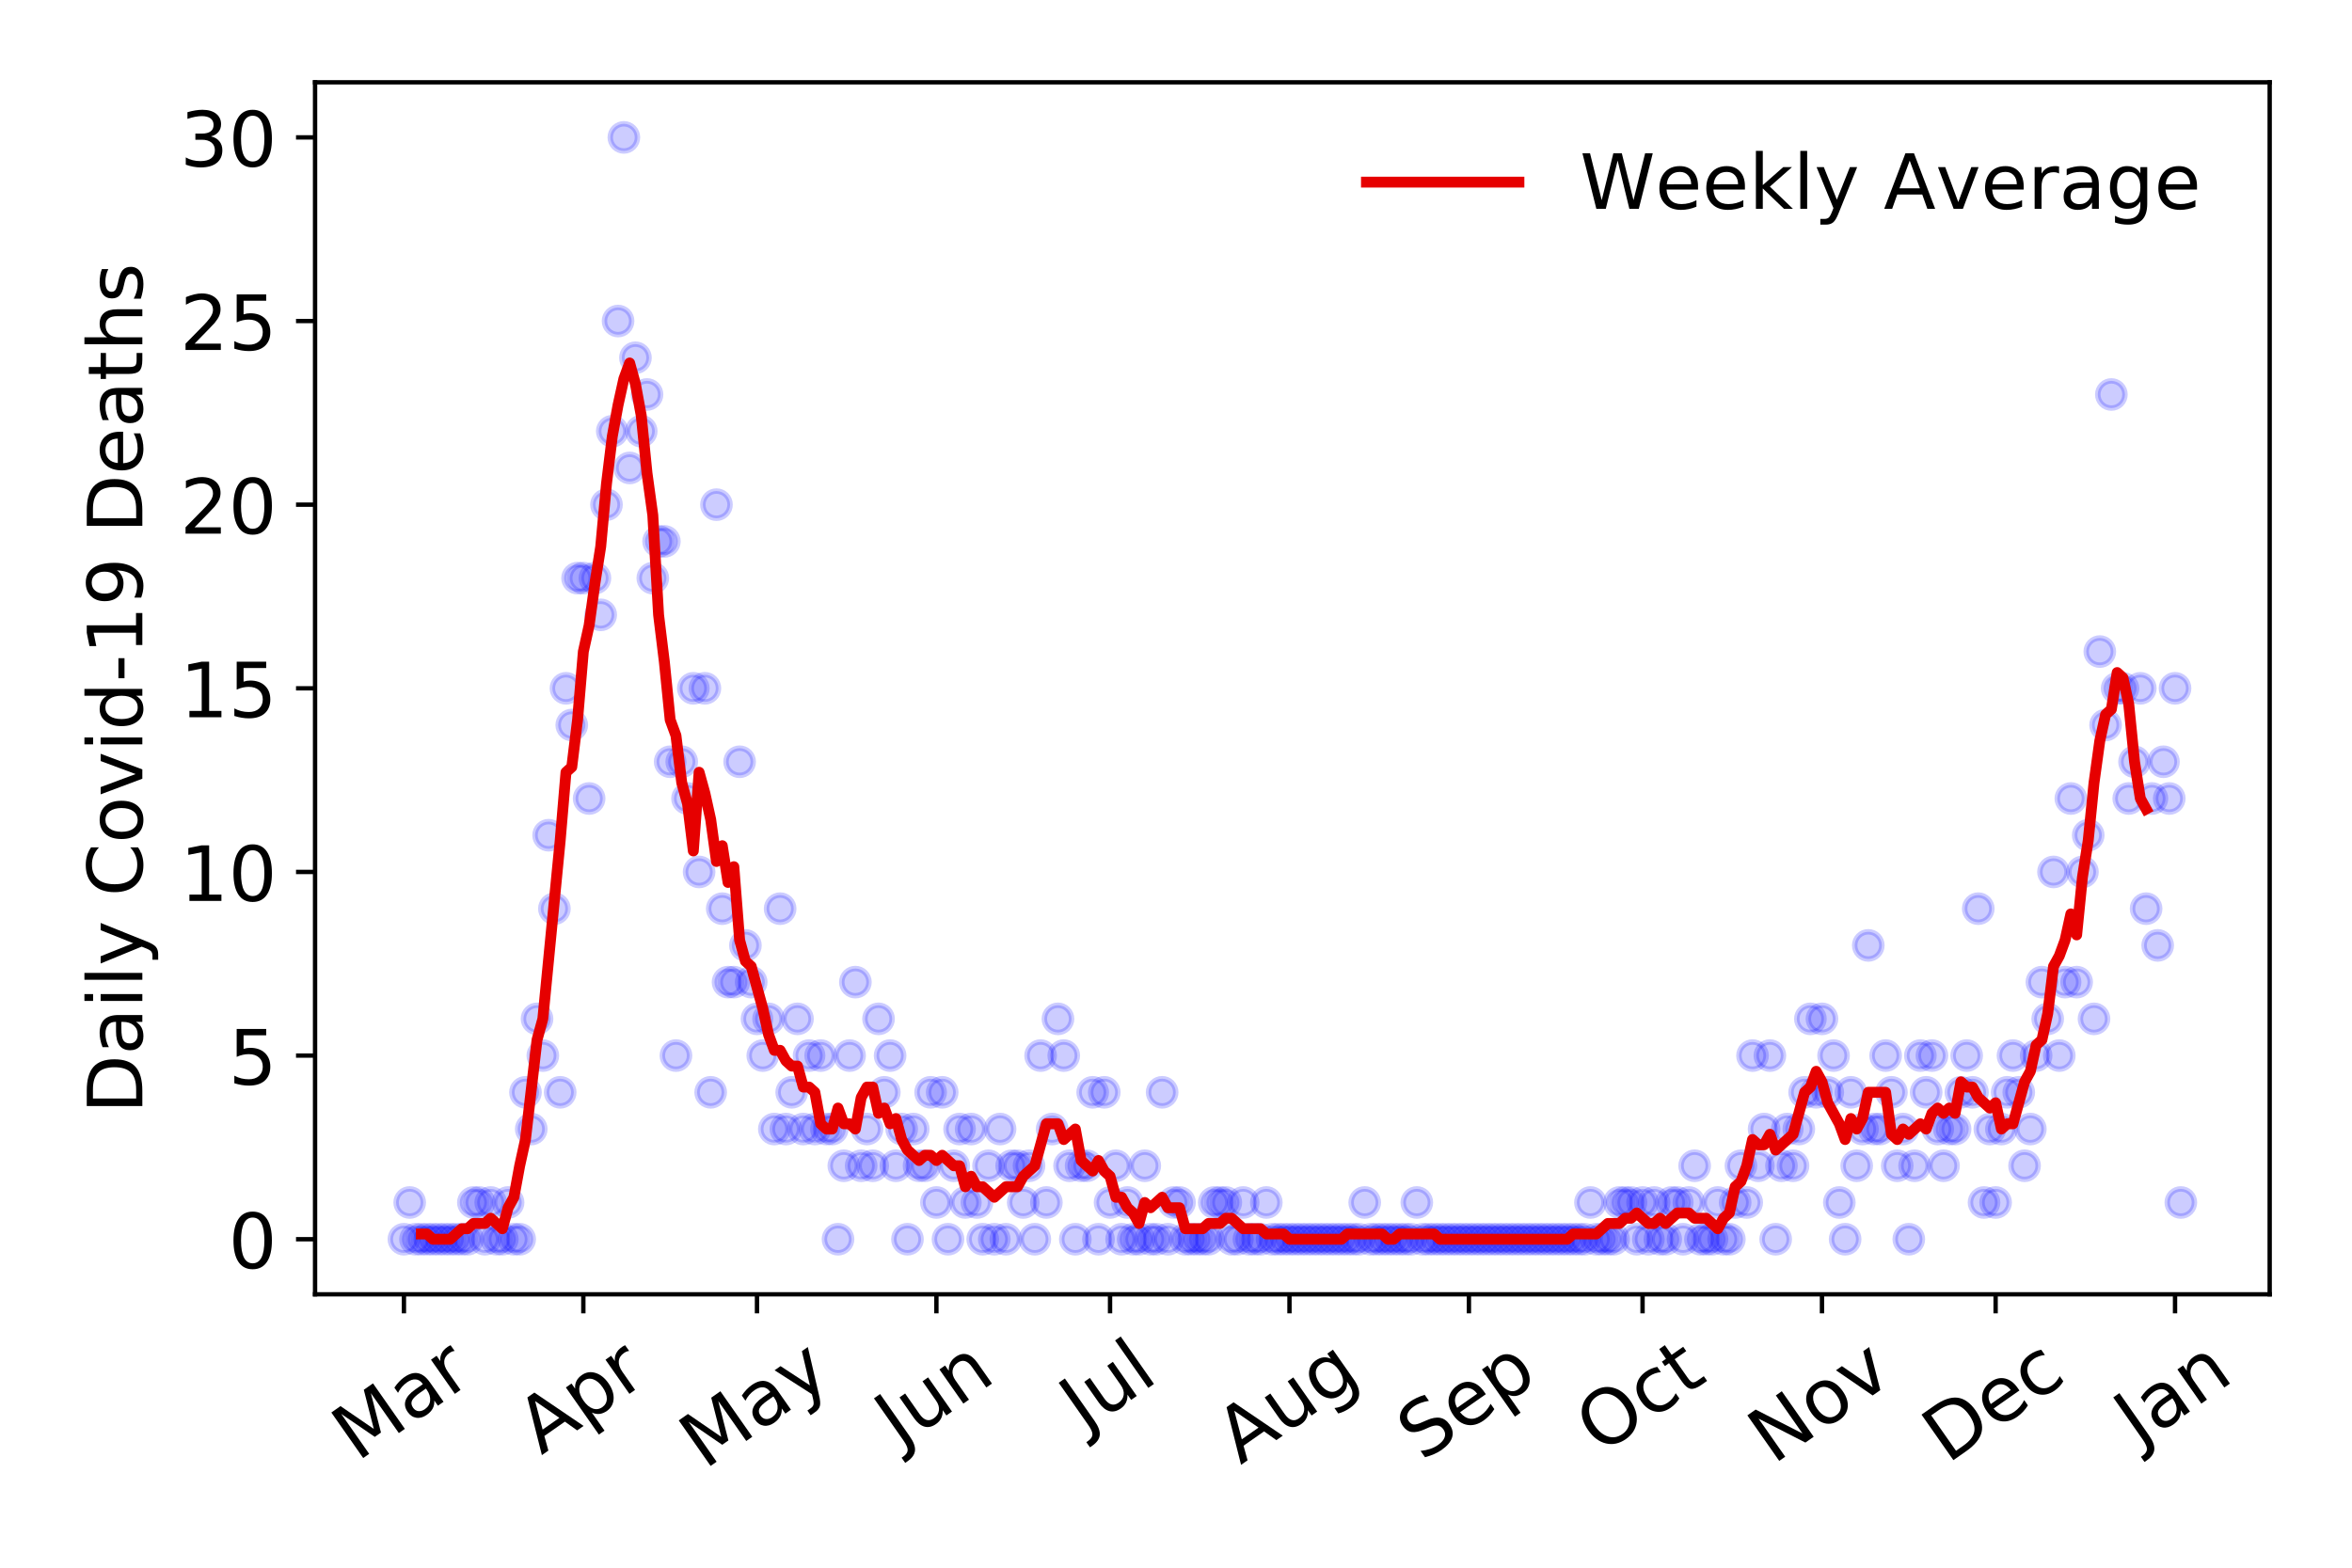 <?xml version="1.0" encoding="utf-8" standalone="no"?>
<!DOCTYPE svg PUBLIC "-//W3C//DTD SVG 1.1//EN"
  "http://www.w3.org/Graphics/SVG/1.1/DTD/svg11.dtd">
<!-- Created with matplotlib (https://matplotlib.org/) -->
<svg height="288pt" version="1.1" viewBox="0 0 432 288" width="432pt" xmlns="http://www.w3.org/2000/svg" xmlns:xlink="http://www.w3.org/1999/xlink">
 <defs>
  <style type="text/css">
*{stroke-linecap:butt;stroke-linejoin:round;}
  </style>
 </defs>
 <g id="figure_1">
  <g id="patch_1">
   <path d="M 0 288 
L 432 288 
L 432 0 
L 0 0 
z
" style="fill:#ffffff;"/>
  </g>
  <g id="axes_1">
   <g id="patch_2">
    <path d="M 57.87 237.778 
L 416.88 237.778 
L 416.88 15.12 
L 57.87 15.12 
z
" style="fill:#ffffff;"/>
   </g>
   <g id="matplotlib.axis_1">
    <g id="xtick_1">
     <g id="line2d_1">
      <defs>
       <path d="M 0 0 
L 0 3.5 
" id="m5851605cb3" style="stroke:#000000;stroke-width:0.8;"/>
      </defs>
      <g>
       <use style="stroke:#000000;stroke-width:0.8;" x="74.189" xlink:href="#m5851605cb3" y="237.778"/>
      </g>
     </g>
     <g id="text_1">
      <!-- Mar -->
      <defs>
       <path d="M 9.812 72.906 
L 24.516 72.906 
L 43.109 23.297 
L 61.812 72.906 
L 76.516 72.906 
L 76.516 0 
L 66.891 0 
L 66.891 64.016 
L 48.094 14.016 
L 38.188 14.016 
L 19.391 64.016 
L 19.391 0 
L 9.812 0 
z
" id="DejaVuSans-77"/>
       <path d="M 34.281 27.484 
Q 23.391 27.484 19.188 25 
Q 14.984 22.516 14.984 16.5 
Q 14.984 11.719 18.141 8.906 
Q 21.297 6.109 26.703 6.109 
Q 34.188 6.109 38.703 11.406 
Q 43.219 16.703 43.219 25.484 
L 43.219 27.484 
z
M 52.203 31.203 
L 52.203 0 
L 43.219 0 
L 43.219 8.297 
Q 40.141 3.328 35.547 0.953 
Q 30.953 -1.422 24.312 -1.422 
Q 15.922 -1.422 10.953 3.297 
Q 6 8.016 6 15.922 
Q 6 25.141 12.172 29.828 
Q 18.359 34.516 30.609 34.516 
L 43.219 34.516 
L 43.219 35.406 
Q 43.219 41.609 39.141 45 
Q 35.062 48.391 27.688 48.391 
Q 23 48.391 18.547 47.266 
Q 14.109 46.141 10.016 43.891 
L 10.016 52.203 
Q 14.938 54.109 19.578 55.047 
Q 24.219 56 28.609 56 
Q 40.484 56 46.344 49.844 
Q 52.203 43.703 52.203 31.203 
z
" id="DejaVuSans-97"/>
       <path d="M 41.109 46.297 
Q 39.594 47.172 37.812 47.578 
Q 36.031 48 33.891 48 
Q 26.266 48 22.188 43.047 
Q 18.109 38.094 18.109 28.812 
L 18.109 0 
L 9.078 0 
L 9.078 54.688 
L 18.109 54.688 
L 18.109 46.188 
Q 20.953 51.172 25.484 53.578 
Q 30.031 56 36.531 56 
Q 37.453 56 38.578 55.875 
Q 39.703 55.766 41.062 55.516 
z
" id="DejaVuSans-114"/>
      </defs>
      <g transform="translate(65.586 268.643)rotate(-35)scale(0.14 -0.14)">
       <use xlink:href="#DejaVuSans-77"/>
       <use x="86.279" xlink:href="#DejaVuSans-97"/>
       <use x="147.559" xlink:href="#DejaVuSans-114"/>
      </g>
     </g>
    </g>
    <g id="xtick_2">
     <g id="line2d_2">
      <g>
       <use style="stroke:#000000;stroke-width:0.8;" x="107.145" xlink:href="#m5851605cb3" y="237.778"/>
      </g>
     </g>
     <g id="text_2">
      <!-- Apr -->
      <defs>
       <path d="M 34.188 63.188 
L 20.797 26.906 
L 47.609 26.906 
z
M 28.609 72.906 
L 39.797 72.906 
L 67.578 0 
L 57.328 0 
L 50.688 18.703 
L 17.828 18.703 
L 11.188 0 
L 0.781 0 
z
" id="DejaVuSans-65"/>
       <path d="M 18.109 8.203 
L 18.109 -20.797 
L 9.078 -20.797 
L 9.078 54.688 
L 18.109 54.688 
L 18.109 46.391 
Q 20.953 51.266 25.266 53.625 
Q 29.594 56 35.594 56 
Q 45.562 56 51.781 48.094 
Q 58.016 40.188 58.016 27.297 
Q 58.016 14.406 51.781 6.484 
Q 45.562 -1.422 35.594 -1.422 
Q 29.594 -1.422 25.266 0.953 
Q 20.953 3.328 18.109 8.203 
z
M 48.688 27.297 
Q 48.688 37.203 44.609 42.844 
Q 40.531 48.484 33.406 48.484 
Q 26.266 48.484 22.188 42.844 
Q 18.109 37.203 18.109 27.297 
Q 18.109 17.391 22.188 11.75 
Q 26.266 6.109 33.406 6.109 
Q 40.531 6.109 44.609 11.75 
Q 48.688 17.391 48.688 27.297 
z
" id="DejaVuSans-112"/>
      </defs>
      <g transform="translate(99.441 267.384)rotate(-35)scale(0.14 -0.14)">
       <use xlink:href="#DejaVuSans-65"/>
       <use x="68.408" xlink:href="#DejaVuSans-112"/>
       <use x="131.885" xlink:href="#DejaVuSans-114"/>
      </g>
     </g>
    </g>
    <g id="xtick_3">
     <g id="line2d_3">
      <g>
       <use style="stroke:#000000;stroke-width:0.8;" x="139.038" xlink:href="#m5851605cb3" y="237.778"/>
      </g>
     </g>
     <g id="text_3">
      <!-- May -->
      <defs>
       <path d="M 32.172 -5.078 
Q 28.375 -14.844 24.75 -17.812 
Q 21.141 -20.797 15.094 -20.797 
L 7.906 -20.797 
L 7.906 -13.281 
L 13.188 -13.281 
Q 16.891 -13.281 18.938 -11.516 
Q 21 -9.766 23.484 -3.219 
L 25.094 0.875 
L 2.984 54.688 
L 12.5 54.688 
L 29.594 11.922 
L 46.688 54.688 
L 56.203 54.688 
z
" id="DejaVuSans-121"/>
      </defs>
      <g transform="translate(129.399 270.094)rotate(-35)scale(0.14 -0.14)">
       <use xlink:href="#DejaVuSans-77"/>
       <use x="86.279" xlink:href="#DejaVuSans-97"/>
       <use x="147.559" xlink:href="#DejaVuSans-121"/>
      </g>
     </g>
    </g>
    <g id="xtick_4">
     <g id="line2d_4">
      <g>
       <use style="stroke:#000000;stroke-width:0.8;" x="171.994" xlink:href="#m5851605cb3" y="237.778"/>
      </g>
     </g>
     <g id="text_4">
      <!-- Jun -->
      <defs>
       <path d="M 9.812 72.906 
L 19.672 72.906 
L 19.672 5.078 
Q 19.672 -8.109 14.672 -14.062 
Q 9.672 -20.016 -1.422 -20.016 
L -5.172 -20.016 
L -5.172 -11.719 
L -2.094 -11.719 
Q 4.438 -11.719 7.125 -8.047 
Q 9.812 -4.391 9.812 5.078 
z
" id="DejaVuSans-74"/>
       <path d="M 8.5 21.578 
L 8.5 54.688 
L 17.484 54.688 
L 17.484 21.922 
Q 17.484 14.156 20.5 10.266 
Q 23.531 6.391 29.594 6.391 
Q 36.859 6.391 41.078 11.031 
Q 45.312 15.672 45.312 23.688 
L 45.312 54.688 
L 54.297 54.688 
L 54.297 0 
L 45.312 0 
L 45.312 8.406 
Q 42.047 3.422 37.719 1 
Q 33.406 -1.422 27.688 -1.422 
Q 18.266 -1.422 13.375 4.438 
Q 8.5 10.297 8.5 21.578 
z
M 31.109 56 
z
" id="DejaVuSans-117"/>
       <path d="M 54.891 33.016 
L 54.891 0 
L 45.906 0 
L 45.906 32.719 
Q 45.906 40.484 42.875 44.328 
Q 39.844 48.188 33.797 48.188 
Q 26.516 48.188 22.312 43.547 
Q 18.109 38.922 18.109 30.906 
L 18.109 0 
L 9.078 0 
L 9.078 54.688 
L 18.109 54.688 
L 18.109 46.188 
Q 21.344 51.125 25.703 53.562 
Q 30.078 56 35.797 56 
Q 45.219 56 50.047 50.172 
Q 54.891 44.344 54.891 33.016 
z
" id="DejaVuSans-110"/>
      </defs>
      <g transform="translate(165.25 266.039)rotate(-35)scale(0.14 -0.14)">
       <use xlink:href="#DejaVuSans-74"/>
       <use x="29.492" xlink:href="#DejaVuSans-117"/>
       <use x="92.871" xlink:href="#DejaVuSans-110"/>
      </g>
     </g>
    </g>
    <g id="xtick_5">
     <g id="line2d_5">
      <g>
       <use style="stroke:#000000;stroke-width:0.8;" x="203.887" xlink:href="#m5851605cb3" y="237.778"/>
      </g>
     </g>
     <g id="text_5">
      <!-- Jul -->
      <defs>
       <path d="M 9.422 75.984 
L 18.406 75.984 
L 18.406 0 
L 9.422 0 
z
" id="DejaVuSans-108"/>
      </defs>
      <g transform="translate(199.185 263.181)rotate(-35)scale(0.14 -0.14)">
       <use xlink:href="#DejaVuSans-74"/>
       <use x="29.492" xlink:href="#DejaVuSans-117"/>
       <use x="92.871" xlink:href="#DejaVuSans-108"/>
      </g>
     </g>
    </g>
    <g id="xtick_6">
     <g id="line2d_6">
      <g>
       <use style="stroke:#000000;stroke-width:0.8;" x="236.843" xlink:href="#m5851605cb3" y="237.778"/>
      </g>
     </g>
     <g id="text_6">
      <!-- Aug -->
      <defs>
       <path d="M 45.406 27.984 
Q 45.406 37.75 41.375 43.109 
Q 37.359 48.484 30.078 48.484 
Q 22.859 48.484 18.828 43.109 
Q 14.797 37.75 14.797 27.984 
Q 14.797 18.266 18.828 12.891 
Q 22.859 7.516 30.078 7.516 
Q 37.359 7.516 41.375 12.891 
Q 45.406 18.266 45.406 27.984 
z
M 54.391 6.781 
Q 54.391 -7.172 48.188 -13.984 
Q 42 -20.797 29.203 -20.797 
Q 24.469 -20.797 20.266 -20.094 
Q 16.062 -19.391 12.109 -17.922 
L 12.109 -9.188 
Q 16.062 -11.328 19.922 -12.344 
Q 23.781 -13.375 27.781 -13.375 
Q 36.625 -13.375 41.016 -8.766 
Q 45.406 -4.156 45.406 5.172 
L 45.406 9.625 
Q 42.625 4.781 38.281 2.391 
Q 33.938 0 27.875 0 
Q 17.828 0 11.672 7.656 
Q 5.516 15.328 5.516 27.984 
Q 5.516 40.672 11.672 48.328 
Q 17.828 56 27.875 56 
Q 33.938 56 38.281 53.609 
Q 42.625 51.219 45.406 46.391 
L 45.406 54.688 
L 54.391 54.688 
z
" id="DejaVuSans-103"/>
      </defs>
      <g transform="translate(227.863 269.172)rotate(-35)scale(0.14 -0.14)">
       <use xlink:href="#DejaVuSans-65"/>
       <use x="68.408" xlink:href="#DejaVuSans-117"/>
       <use x="131.787" xlink:href="#DejaVuSans-103"/>
      </g>
     </g>
    </g>
    <g id="xtick_7">
     <g id="line2d_7">
      <g>
       <use style="stroke:#000000;stroke-width:0.8;" x="269.8" xlink:href="#m5851605cb3" y="237.778"/>
      </g>
     </g>
     <g id="text_7">
      <!-- Sep -->
      <defs>
       <path d="M 53.516 70.516 
L 53.516 60.891 
Q 47.906 63.578 42.922 64.891 
Q 37.938 66.219 33.297 66.219 
Q 25.25 66.219 20.875 63.094 
Q 16.5 59.969 16.5 54.203 
Q 16.5 49.359 19.406 46.891 
Q 22.312 44.438 30.422 42.922 
L 36.375 41.703 
Q 47.406 39.594 52.656 34.297 
Q 57.906 29 57.906 20.125 
Q 57.906 9.516 50.797 4.047 
Q 43.703 -1.422 29.984 -1.422 
Q 24.812 -1.422 18.969 -0.25 
Q 13.141 0.922 6.891 3.219 
L 6.891 13.375 
Q 12.891 10.016 18.656 8.297 
Q 24.422 6.594 29.984 6.594 
Q 38.422 6.594 43.016 9.906 
Q 47.609 13.234 47.609 19.391 
Q 47.609 24.75 44.312 27.781 
Q 41.016 30.812 33.5 32.328 
L 27.484 33.5 
Q 16.453 35.688 11.516 40.375 
Q 6.594 45.062 6.594 53.422 
Q 6.594 63.094 13.406 68.656 
Q 20.219 74.219 32.172 74.219 
Q 37.312 74.219 42.625 73.281 
Q 47.953 72.359 53.516 70.516 
z
" id="DejaVuSans-83"/>
       <path d="M 56.203 29.594 
L 56.203 25.203 
L 14.891 25.203 
Q 15.484 15.922 20.484 11.062 
Q 25.484 6.203 34.422 6.203 
Q 39.594 6.203 44.453 7.469 
Q 49.312 8.734 54.109 11.281 
L 54.109 2.781 
Q 49.266 0.734 44.188 -0.344 
Q 39.109 -1.422 33.891 -1.422 
Q 20.797 -1.422 13.156 6.188 
Q 5.516 13.812 5.516 26.812 
Q 5.516 40.234 12.766 48.109 
Q 20.016 56 32.328 56 
Q 43.359 56 49.781 48.891 
Q 56.203 41.797 56.203 29.594 
z
M 47.219 32.234 
Q 47.125 39.594 43.094 43.984 
Q 39.062 48.391 32.422 48.391 
Q 24.906 48.391 20.391 44.141 
Q 15.875 39.891 15.188 32.172 
z
" id="DejaVuSans-101"/>
      </defs>
      <g transform="translate(261.207 268.629)rotate(-35)scale(0.14 -0.14)">
       <use xlink:href="#DejaVuSans-83"/>
       <use x="63.477" xlink:href="#DejaVuSans-101"/>
       <use x="125" xlink:href="#DejaVuSans-112"/>
      </g>
     </g>
    </g>
    <g id="xtick_8">
     <g id="line2d_8">
      <g>
       <use style="stroke:#000000;stroke-width:0.8;" x="301.693" xlink:href="#m5851605cb3" y="237.778"/>
      </g>
     </g>
     <g id="text_8">
      <!-- Oct -->
      <defs>
       <path d="M 39.406 66.219 
Q 28.656 66.219 22.328 58.203 
Q 16.016 50.203 16.016 36.375 
Q 16.016 22.609 22.328 14.594 
Q 28.656 6.594 39.406 6.594 
Q 50.141 6.594 56.422 14.594 
Q 62.703 22.609 62.703 36.375 
Q 62.703 50.203 56.422 58.203 
Q 50.141 66.219 39.406 66.219 
z
M 39.406 74.219 
Q 54.734 74.219 63.906 63.938 
Q 73.094 53.656 73.094 36.375 
Q 73.094 19.141 63.906 8.859 
Q 54.734 -1.422 39.406 -1.422 
Q 24.031 -1.422 14.812 8.828 
Q 5.609 19.094 5.609 36.375 
Q 5.609 53.656 14.812 63.938 
Q 24.031 74.219 39.406 74.219 
z
" id="DejaVuSans-79"/>
       <path d="M 48.781 52.594 
L 48.781 44.188 
Q 44.969 46.297 41.141 47.344 
Q 37.312 48.391 33.406 48.391 
Q 24.656 48.391 19.812 42.844 
Q 14.984 37.312 14.984 27.297 
Q 14.984 17.281 19.812 11.734 
Q 24.656 6.203 33.406 6.203 
Q 37.312 6.203 41.141 7.25 
Q 44.969 8.297 48.781 10.406 
L 48.781 2.094 
Q 45.016 0.344 40.984 -0.531 
Q 36.969 -1.422 32.422 -1.422 
Q 20.062 -1.422 12.781 6.344 
Q 5.516 14.109 5.516 27.297 
Q 5.516 40.672 12.859 48.328 
Q 20.219 56 33.016 56 
Q 37.156 56 41.109 55.141 
Q 45.062 54.297 48.781 52.594 
z
" id="DejaVuSans-99"/>
       <path d="M 18.312 70.219 
L 18.312 54.688 
L 36.812 54.688 
L 36.812 47.703 
L 18.312 47.703 
L 18.312 18.016 
Q 18.312 11.328 20.141 9.422 
Q 21.969 7.516 27.594 7.516 
L 36.812 7.516 
L 36.812 0 
L 27.594 0 
Q 17.188 0 13.234 3.875 
Q 9.281 7.766 9.281 18.016 
L 9.281 47.703 
L 2.688 47.703 
L 2.688 54.688 
L 9.281 54.688 
L 9.281 70.219 
z
" id="DejaVuSans-116"/>
      </defs>
      <g transform="translate(293.994 267.377)rotate(-35)scale(0.14 -0.14)">
       <use xlink:href="#DejaVuSans-79"/>
       <use x="78.711" xlink:href="#DejaVuSans-99"/>
       <use x="133.691" xlink:href="#DejaVuSans-116"/>
      </g>
     </g>
    </g>
    <g id="xtick_9">
     <g id="line2d_9">
      <g>
       <use style="stroke:#000000;stroke-width:0.8;" x="334.649" xlink:href="#m5851605cb3" y="237.778"/>
      </g>
     </g>
     <g id="text_9">
      <!-- Nov -->
      <defs>
       <path d="M 9.812 72.906 
L 23.094 72.906 
L 55.422 11.922 
L 55.422 72.906 
L 64.984 72.906 
L 64.984 0 
L 51.703 0 
L 19.391 60.984 
L 19.391 0 
L 9.812 0 
z
" id="DejaVuSans-78"/>
       <path d="M 30.609 48.391 
Q 23.391 48.391 19.188 42.75 
Q 14.984 37.109 14.984 27.297 
Q 14.984 17.484 19.156 11.844 
Q 23.344 6.203 30.609 6.203 
Q 37.797 6.203 41.984 11.859 
Q 46.188 17.531 46.188 27.297 
Q 46.188 37.016 41.984 42.703 
Q 37.797 48.391 30.609 48.391 
z
M 30.609 56 
Q 42.328 56 49.016 48.375 
Q 55.719 40.766 55.719 27.297 
Q 55.719 13.875 49.016 6.219 
Q 42.328 -1.422 30.609 -1.422 
Q 18.844 -1.422 12.172 6.219 
Q 5.516 13.875 5.516 27.297 
Q 5.516 40.766 12.172 48.375 
Q 18.844 56 30.609 56 
z
" id="DejaVuSans-111"/>
       <path d="M 2.984 54.688 
L 12.5 54.688 
L 29.594 8.797 
L 46.688 54.688 
L 56.203 54.688 
L 35.688 0 
L 23.484 0 
z
" id="DejaVuSans-118"/>
      </defs>
      <g transform="translate(325.673 269.166)rotate(-35)scale(0.14 -0.14)">
       <use xlink:href="#DejaVuSans-78"/>
       <use x="74.805" xlink:href="#DejaVuSans-111"/>
       <use x="135.986" xlink:href="#DejaVuSans-118"/>
      </g>
     </g>
    </g>
    <g id="xtick_10">
     <g id="line2d_10">
      <g>
       <use style="stroke:#000000;stroke-width:0.8;" x="366.542" xlink:href="#m5851605cb3" y="237.778"/>
      </g>
     </g>
     <g id="text_10">
      <!-- Dec -->
      <defs>
       <path d="M 19.672 64.797 
L 19.672 8.109 
L 31.594 8.109 
Q 46.688 8.109 53.688 14.938 
Q 60.688 21.781 60.688 36.531 
Q 60.688 51.172 53.688 57.984 
Q 46.688 64.797 31.594 64.797 
z
M 9.812 72.906 
L 30.078 72.906 
Q 51.266 72.906 61.172 64.094 
Q 71.094 55.281 71.094 36.531 
Q 71.094 17.672 61.125 8.828 
Q 51.172 0 30.078 0 
L 9.812 0 
z
" id="DejaVuSans-68"/>
      </defs>
      <g transform="translate(357.662 269.032)rotate(-35)scale(0.14 -0.14)">
       <use xlink:href="#DejaVuSans-68"/>
       <use x="77.002" xlink:href="#DejaVuSans-101"/>
       <use x="138.525" xlink:href="#DejaVuSans-99"/>
      </g>
     </g>
    </g>
    <g id="xtick_11">
     <g id="line2d_11">
      <g>
       <use style="stroke:#000000;stroke-width:0.8;" x="399.498" xlink:href="#m5851605cb3" y="237.778"/>
      </g>
     </g>
     <g id="text_11">
      <!-- Jan -->
      <g transform="translate(392.875 265.871)rotate(-35)scale(0.14 -0.14)">
       <use xlink:href="#DejaVuSans-74"/>
       <use x="29.492" xlink:href="#DejaVuSans-97"/>
       <use x="90.771" xlink:href="#DejaVuSans-110"/>
      </g>
     </g>
    </g>
   </g>
   <g id="matplotlib.axis_2">
    <g id="ytick_1">
     <g id="line2d_12">
      <defs>
       <path d="M 0 0 
L -3.5 0 
" id="mcf348f91f2" style="stroke:#000000;stroke-width:0.8;"/>
      </defs>
      <g>
       <use style="stroke:#000000;stroke-width:0.8;" x="57.87" xlink:href="#mcf348f91f2" y="227.657"/>
      </g>
     </g>
     <g id="text_12">
      <!-- 0 -->
      <defs>
       <path d="M 31.781 66.406 
Q 24.172 66.406 20.328 58.906 
Q 16.5 51.422 16.5 36.375 
Q 16.5 21.391 20.328 13.891 
Q 24.172 6.391 31.781 6.391 
Q 39.453 6.391 43.281 13.891 
Q 47.125 21.391 47.125 36.375 
Q 47.125 51.422 43.281 58.906 
Q 39.453 66.406 31.781 66.406 
z
M 31.781 74.219 
Q 44.047 74.219 50.516 64.516 
Q 56.984 54.828 56.984 36.375 
Q 56.984 17.969 50.516 8.266 
Q 44.047 -1.422 31.781 -1.422 
Q 19.531 -1.422 13.062 8.266 
Q 6.594 17.969 6.594 36.375 
Q 6.594 54.828 13.062 64.516 
Q 19.531 74.219 31.781 74.219 
z
" id="DejaVuSans-48"/>
      </defs>
      <g transform="translate(41.962 232.976)scale(0.14 -0.14)">
       <use xlink:href="#DejaVuSans-48"/>
      </g>
     </g>
    </g>
    <g id="ytick_2">
     <g id="line2d_13">
      <g>
       <use style="stroke:#000000;stroke-width:0.8;" x="57.87" xlink:href="#mcf348f91f2" y="193.921"/>
      </g>
     </g>
     <g id="text_13">
      <!-- 5 -->
      <defs>
       <path d="M 10.797 72.906 
L 49.516 72.906 
L 49.516 64.594 
L 19.828 64.594 
L 19.828 46.734 
Q 21.969 47.469 24.109 47.828 
Q 26.266 48.188 28.422 48.188 
Q 40.625 48.188 47.75 41.5 
Q 54.891 34.812 54.891 23.391 
Q 54.891 11.625 47.562 5.094 
Q 40.234 -1.422 26.906 -1.422 
Q 22.312 -1.422 17.547 -0.641 
Q 12.797 0.141 7.719 1.703 
L 7.719 11.625 
Q 12.109 9.234 16.797 8.062 
Q 21.484 6.891 26.703 6.891 
Q 35.156 6.891 40.078 11.328 
Q 45.016 15.766 45.016 23.391 
Q 45.016 31 40.078 35.438 
Q 35.156 39.891 26.703 39.891 
Q 22.75 39.891 18.812 39.016 
Q 14.891 38.141 10.797 36.281 
z
" id="DejaVuSans-53"/>
      </defs>
      <g transform="translate(41.962 199.24)scale(0.14 -0.14)">
       <use xlink:href="#DejaVuSans-53"/>
      </g>
     </g>
    </g>
    <g id="ytick_3">
     <g id="line2d_14">
      <g>
       <use style="stroke:#000000;stroke-width:0.8;" x="57.87" xlink:href="#mcf348f91f2" y="160.185"/>
      </g>
     </g>
     <g id="text_14">
      <!-- 10 -->
      <defs>
       <path d="M 12.406 8.297 
L 28.516 8.297 
L 28.516 63.922 
L 10.984 60.406 
L 10.984 69.391 
L 28.422 72.906 
L 38.281 72.906 
L 38.281 8.297 
L 54.391 8.297 
L 54.391 0 
L 12.406 0 
z
" id="DejaVuSans-49"/>
      </defs>
      <g transform="translate(33.055 165.504)scale(0.14 -0.14)">
       <use xlink:href="#DejaVuSans-49"/>
       <use x="63.623" xlink:href="#DejaVuSans-48"/>
      </g>
     </g>
    </g>
    <g id="ytick_4">
     <g id="line2d_15">
      <g>
       <use style="stroke:#000000;stroke-width:0.8;" x="57.87" xlink:href="#mcf348f91f2" y="126.449"/>
      </g>
     </g>
     <g id="text_15">
      <!-- 15 -->
      <g transform="translate(33.055 131.768)scale(0.14 -0.14)">
       <use xlink:href="#DejaVuSans-49"/>
       <use x="63.623" xlink:href="#DejaVuSans-53"/>
      </g>
     </g>
    </g>
    <g id="ytick_5">
     <g id="line2d_16">
      <g>
       <use style="stroke:#000000;stroke-width:0.8;" x="57.87" xlink:href="#mcf348f91f2" y="92.713"/>
      </g>
     </g>
     <g id="text_16">
      <!-- 20 -->
      <defs>
       <path d="M 19.188 8.297 
L 53.609 8.297 
L 53.609 0 
L 7.328 0 
L 7.328 8.297 
Q 12.938 14.109 22.625 23.891 
Q 32.328 33.688 34.812 36.531 
Q 39.547 41.844 41.422 45.531 
Q 43.312 49.219 43.312 52.781 
Q 43.312 58.594 39.234 62.25 
Q 35.156 65.922 28.609 65.922 
Q 23.969 65.922 18.812 64.312 
Q 13.672 62.703 7.812 59.422 
L 7.812 69.391 
Q 13.766 71.781 18.938 73 
Q 24.125 74.219 28.422 74.219 
Q 39.75 74.219 46.484 68.547 
Q 53.219 62.891 53.219 53.422 
Q 53.219 48.922 51.531 44.891 
Q 49.859 40.875 45.406 35.406 
Q 44.188 33.984 37.641 27.219 
Q 31.109 20.453 19.188 8.297 
z
" id="DejaVuSans-50"/>
      </defs>
      <g transform="translate(33.055 98.032)scale(0.14 -0.14)">
       <use xlink:href="#DejaVuSans-50"/>
       <use x="63.623" xlink:href="#DejaVuSans-48"/>
      </g>
     </g>
    </g>
    <g id="ytick_6">
     <g id="line2d_17">
      <g>
       <use style="stroke:#000000;stroke-width:0.8;" x="57.87" xlink:href="#mcf348f91f2" y="58.977"/>
      </g>
     </g>
     <g id="text_17">
      <!-- 25 -->
      <g transform="translate(33.055 64.296)scale(0.14 -0.14)">
       <use xlink:href="#DejaVuSans-50"/>
       <use x="63.623" xlink:href="#DejaVuSans-53"/>
      </g>
     </g>
    </g>
    <g id="ytick_7">
     <g id="line2d_18">
      <g>
       <use style="stroke:#000000;stroke-width:0.8;" x="57.87" xlink:href="#mcf348f91f2" y="25.241"/>
      </g>
     </g>
     <g id="text_18">
      <!-- 30 -->
      <defs>
       <path d="M 40.578 39.312 
Q 47.656 37.797 51.625 33 
Q 55.609 28.219 55.609 21.188 
Q 55.609 10.406 48.188 4.484 
Q 40.766 -1.422 27.094 -1.422 
Q 22.516 -1.422 17.656 -0.516 
Q 12.797 0.391 7.625 2.203 
L 7.625 11.719 
Q 11.719 9.328 16.594 8.109 
Q 21.484 6.891 26.812 6.891 
Q 36.078 6.891 40.938 10.547 
Q 45.797 14.203 45.797 21.188 
Q 45.797 27.641 41.281 31.266 
Q 36.766 34.906 28.719 34.906 
L 20.219 34.906 
L 20.219 43.016 
L 29.109 43.016 
Q 36.375 43.016 40.234 45.922 
Q 44.094 48.828 44.094 54.297 
Q 44.094 59.906 40.109 62.906 
Q 36.141 65.922 28.719 65.922 
Q 24.656 65.922 20.016 65.031 
Q 15.375 64.156 9.812 62.312 
L 9.812 71.094 
Q 15.438 72.656 20.344 73.438 
Q 25.25 74.219 29.594 74.219 
Q 40.828 74.219 47.359 69.109 
Q 53.906 64.016 53.906 55.328 
Q 53.906 49.266 50.438 45.094 
Q 46.969 40.922 40.578 39.312 
z
" id="DejaVuSans-51"/>
      </defs>
      <g transform="translate(33.055 30.56)scale(0.14 -0.14)">
       <use xlink:href="#DejaVuSans-51"/>
       <use x="63.623" xlink:href="#DejaVuSans-48"/>
      </g>
     </g>
    </g>
    <g id="text_19">
     <!-- Daily Covid-19 Deaths -->
     <defs>
      <path d="M 9.422 54.688 
L 18.406 54.688 
L 18.406 0 
L 9.422 0 
z
M 9.422 75.984 
L 18.406 75.984 
L 18.406 64.594 
L 9.422 64.594 
z
" id="DejaVuSans-105"/>
      <path id="DejaVuSans-32"/>
      <path d="M 64.406 67.281 
L 64.406 56.891 
Q 59.422 61.531 53.781 63.812 
Q 48.141 66.109 41.797 66.109 
Q 29.297 66.109 22.656 58.469 
Q 16.016 50.828 16.016 36.375 
Q 16.016 21.969 22.656 14.328 
Q 29.297 6.688 41.797 6.688 
Q 48.141 6.688 53.781 8.984 
Q 59.422 11.281 64.406 15.922 
L 64.406 5.609 
Q 59.234 2.094 53.438 0.328 
Q 47.656 -1.422 41.219 -1.422 
Q 24.656 -1.422 15.125 8.703 
Q 5.609 18.844 5.609 36.375 
Q 5.609 53.953 15.125 64.078 
Q 24.656 74.219 41.219 74.219 
Q 47.75 74.219 53.531 72.484 
Q 59.328 70.75 64.406 67.281 
z
" id="DejaVuSans-67"/>
      <path d="M 45.406 46.391 
L 45.406 75.984 
L 54.391 75.984 
L 54.391 0 
L 45.406 0 
L 45.406 8.203 
Q 42.578 3.328 38.25 0.953 
Q 33.938 -1.422 27.875 -1.422 
Q 17.969 -1.422 11.734 6.484 
Q 5.516 14.406 5.516 27.297 
Q 5.516 40.188 11.734 48.094 
Q 17.969 56 27.875 56 
Q 33.938 56 38.25 53.625 
Q 42.578 51.266 45.406 46.391 
z
M 14.797 27.297 
Q 14.797 17.391 18.875 11.75 
Q 22.953 6.109 30.078 6.109 
Q 37.203 6.109 41.297 11.75 
Q 45.406 17.391 45.406 27.297 
Q 45.406 37.203 41.297 42.844 
Q 37.203 48.484 30.078 48.484 
Q 22.953 48.484 18.875 42.844 
Q 14.797 37.203 14.797 27.297 
z
" id="DejaVuSans-100"/>
      <path d="M 4.891 31.391 
L 31.203 31.391 
L 31.203 23.391 
L 4.891 23.391 
z
" id="DejaVuSans-45"/>
      <path d="M 10.984 1.516 
L 10.984 10.5 
Q 14.703 8.734 18.5 7.812 
Q 22.312 6.891 25.984 6.891 
Q 35.75 6.891 40.891 13.453 
Q 46.047 20.016 46.781 33.406 
Q 43.953 29.203 39.594 26.953 
Q 35.25 24.703 29.984 24.703 
Q 19.047 24.703 12.672 31.312 
Q 6.297 37.938 6.297 49.422 
Q 6.297 60.641 12.938 67.422 
Q 19.578 74.219 30.609 74.219 
Q 43.266 74.219 49.922 64.516 
Q 56.594 54.828 56.594 36.375 
Q 56.594 19.141 48.406 8.859 
Q 40.234 -1.422 26.422 -1.422 
Q 22.703 -1.422 18.891 -0.688 
Q 15.094 0.047 10.984 1.516 
z
M 30.609 32.422 
Q 37.25 32.422 41.125 36.953 
Q 45.016 41.5 45.016 49.422 
Q 45.016 57.281 41.125 61.844 
Q 37.25 66.406 30.609 66.406 
Q 23.969 66.406 20.094 61.844 
Q 16.219 57.281 16.219 49.422 
Q 16.219 41.5 20.094 36.953 
Q 23.969 32.422 30.609 32.422 
z
" id="DejaVuSans-57"/>
      <path d="M 54.891 33.016 
L 54.891 0 
L 45.906 0 
L 45.906 32.719 
Q 45.906 40.484 42.875 44.328 
Q 39.844 48.188 33.797 48.188 
Q 26.516 48.188 22.312 43.547 
Q 18.109 38.922 18.109 30.906 
L 18.109 0 
L 9.078 0 
L 9.078 75.984 
L 18.109 75.984 
L 18.109 46.188 
Q 21.344 51.125 25.703 53.562 
Q 30.078 56 35.797 56 
Q 45.219 56 50.047 50.172 
Q 54.891 44.344 54.891 33.016 
z
" id="DejaVuSans-104"/>
      <path d="M 44.281 53.078 
L 44.281 44.578 
Q 40.484 46.531 36.375 47.5 
Q 32.281 48.484 27.875 48.484 
Q 21.188 48.484 17.844 46.438 
Q 14.5 44.391 14.5 40.281 
Q 14.5 37.156 16.891 35.375 
Q 19.281 33.594 26.516 31.984 
L 29.594 31.297 
Q 39.156 29.25 43.188 25.516 
Q 47.219 21.781 47.219 15.094 
Q 47.219 7.469 41.188 3.016 
Q 35.156 -1.422 24.609 -1.422 
Q 20.219 -1.422 15.453 -0.562 
Q 10.688 0.297 5.422 2 
L 5.422 11.281 
Q 10.406 8.688 15.234 7.391 
Q 20.062 6.109 24.812 6.109 
Q 31.156 6.109 34.562 8.281 
Q 37.984 10.453 37.984 14.406 
Q 37.984 18.062 35.516 20.016 
Q 33.062 21.969 24.703 23.781 
L 21.578 24.516 
Q 13.234 26.266 9.516 29.906 
Q 5.812 33.547 5.812 39.891 
Q 5.812 47.609 11.281 51.797 
Q 16.75 56 26.812 56 
Q 31.781 56 36.172 55.266 
Q 40.578 54.547 44.281 53.078 
z
" id="DejaVuSans-115"/>
     </defs>
     <g transform="translate(26.143 204.56)rotate(-90)scale(0.14 -0.14)">
      <use xlink:href="#DejaVuSans-68"/>
      <use x="77.002" xlink:href="#DejaVuSans-97"/>
      <use x="138.281" xlink:href="#DejaVuSans-105"/>
      <use x="166.064" xlink:href="#DejaVuSans-108"/>
      <use x="193.848" xlink:href="#DejaVuSans-121"/>
      <use x="253.027" xlink:href="#DejaVuSans-32"/>
      <use x="284.814" xlink:href="#DejaVuSans-67"/>
      <use x="354.639" xlink:href="#DejaVuSans-111"/>
      <use x="415.82" xlink:href="#DejaVuSans-118"/>
      <use x="475" xlink:href="#DejaVuSans-105"/>
      <use x="502.783" xlink:href="#DejaVuSans-100"/>
      <use x="566.26" xlink:href="#DejaVuSans-45"/>
      <use x="602.344" xlink:href="#DejaVuSans-49"/>
      <use x="665.967" xlink:href="#DejaVuSans-57"/>
      <use x="729.59" xlink:href="#DejaVuSans-32"/>
      <use x="761.377" xlink:href="#DejaVuSans-68"/>
      <use x="838.379" xlink:href="#DejaVuSans-101"/>
      <use x="899.902" xlink:href="#DejaVuSans-97"/>
      <use x="961.182" xlink:href="#DejaVuSans-116"/>
      <use x="1000.391" xlink:href="#DejaVuSans-104"/>
      <use x="1063.77" xlink:href="#DejaVuSans-115"/>
     </g>
    </g>
   </g>
   <g id="line2d_19">
    <defs>
     <path d="M 0 2.5 
C 0.663 2.5 1.299 2.237 1.768 1.768 
C 2.237 1.299 2.5 0.663 2.5 0 
C 2.5 -0.663 2.237 -1.299 1.768 -1.768 
C 1.299 -2.237 0.663 -2.5 0 -2.5 
C -0.663 -2.5 -1.299 -2.237 -1.768 -1.768 
C -2.237 -1.299 -2.5 -0.663 -2.5 0 
C -2.5 0.663 -2.237 1.299 -1.768 1.768 
C -1.299 2.237 -0.663 2.5 0 2.5 
z
" id="m81c3f951c5" style="stroke:#0000ff;stroke-opacity:0.2;"/>
    </defs>
    <g clip-path="url(#p8f2acc2b61)">
     <use style="fill:#0000ff;fill-opacity:0.2;stroke:#0000ff;stroke-opacity:0.2;" x="74.189" xlink:href="#m81c3f951c5" y="227.657"/>
     <use style="fill:#0000ff;fill-opacity:0.2;stroke:#0000ff;stroke-opacity:0.2;" x="75.252" xlink:href="#m81c3f951c5" y="220.91"/>
     <use style="fill:#0000ff;fill-opacity:0.2;stroke:#0000ff;stroke-opacity:0.2;" x="76.315" xlink:href="#m81c3f951c5" y="227.657"/>
     <use style="fill:#0000ff;fill-opacity:0.2;stroke:#0000ff;stroke-opacity:0.2;" x="77.378" xlink:href="#m81c3f951c5" y="227.657"/>
     <use style="fill:#0000ff;fill-opacity:0.2;stroke:#0000ff;stroke-opacity:0.2;" x="78.441" xlink:href="#m81c3f951c5" y="227.657"/>
     <use style="fill:#0000ff;fill-opacity:0.2;stroke:#0000ff;stroke-opacity:0.2;" x="79.504" xlink:href="#m81c3f951c5" y="227.657"/>
     <use style="fill:#0000ff;fill-opacity:0.2;stroke:#0000ff;stroke-opacity:0.2;" x="80.567" xlink:href="#m81c3f951c5" y="227.657"/>
     <use style="fill:#0000ff;fill-opacity:0.2;stroke:#0000ff;stroke-opacity:0.2;" x="81.63" xlink:href="#m81c3f951c5" y="227.657"/>
     <use style="fill:#0000ff;fill-opacity:0.2;stroke:#0000ff;stroke-opacity:0.2;" x="82.693" xlink:href="#m81c3f951c5" y="227.657"/>
     <use style="fill:#0000ff;fill-opacity:0.2;stroke:#0000ff;stroke-opacity:0.2;" x="83.757" xlink:href="#m81c3f951c5" y="227.657"/>
     <use style="fill:#0000ff;fill-opacity:0.2;stroke:#0000ff;stroke-opacity:0.2;" x="84.82" xlink:href="#m81c3f951c5" y="227.657"/>
     <use style="fill:#0000ff;fill-opacity:0.2;stroke:#0000ff;stroke-opacity:0.2;" x="85.883" xlink:href="#m81c3f951c5" y="227.657"/>
     <use style="fill:#0000ff;fill-opacity:0.2;stroke:#0000ff;stroke-opacity:0.2;" x="86.946" xlink:href="#m81c3f951c5" y="220.91"/>
     <use style="fill:#0000ff;fill-opacity:0.2;stroke:#0000ff;stroke-opacity:0.2;" x="88.009" xlink:href="#m81c3f951c5" y="220.91"/>
     <use style="fill:#0000ff;fill-opacity:0.2;stroke:#0000ff;stroke-opacity:0.2;" x="89.072" xlink:href="#m81c3f951c5" y="227.657"/>
     <use style="fill:#0000ff;fill-opacity:0.2;stroke:#0000ff;stroke-opacity:0.2;" x="90.135" xlink:href="#m81c3f951c5" y="220.91"/>
     <use style="fill:#0000ff;fill-opacity:0.2;stroke:#0000ff;stroke-opacity:0.2;" x="91.198" xlink:href="#m81c3f951c5" y="227.657"/>
     <use style="fill:#0000ff;fill-opacity:0.2;stroke:#0000ff;stroke-opacity:0.2;" x="92.261" xlink:href="#m81c3f951c5" y="227.657"/>
     <use style="fill:#0000ff;fill-opacity:0.2;stroke:#0000ff;stroke-opacity:0.2;" x="93.324" xlink:href="#m81c3f951c5" y="220.91"/>
     <use style="fill:#0000ff;fill-opacity:0.2;stroke:#0000ff;stroke-opacity:0.2;" x="94.388" xlink:href="#m81c3f951c5" y="227.657"/>
     <use style="fill:#0000ff;fill-opacity:0.2;stroke:#0000ff;stroke-opacity:0.2;" x="95.451" xlink:href="#m81c3f951c5" y="227.657"/>
     <use style="fill:#0000ff;fill-opacity:0.2;stroke:#0000ff;stroke-opacity:0.2;" x="96.514" xlink:href="#m81c3f951c5" y="200.668"/>
     <use style="fill:#0000ff;fill-opacity:0.2;stroke:#0000ff;stroke-opacity:0.2;" x="97.577" xlink:href="#m81c3f951c5" y="207.416"/>
     <use style="fill:#0000ff;fill-opacity:0.2;stroke:#0000ff;stroke-opacity:0.2;" x="98.64" xlink:href="#m81c3f951c5" y="187.174"/>
     <use style="fill:#0000ff;fill-opacity:0.2;stroke:#0000ff;stroke-opacity:0.2;" x="99.703" xlink:href="#m81c3f951c5" y="193.921"/>
     <use style="fill:#0000ff;fill-opacity:0.2;stroke:#0000ff;stroke-opacity:0.2;" x="100.766" xlink:href="#m81c3f951c5" y="153.438"/>
     <use style="fill:#0000ff;fill-opacity:0.2;stroke:#0000ff;stroke-opacity:0.2;" x="101.829" xlink:href="#m81c3f951c5" y="166.932"/>
     <use style="fill:#0000ff;fill-opacity:0.2;stroke:#0000ff;stroke-opacity:0.2;" x="102.892" xlink:href="#m81c3f951c5" y="200.668"/>
     <use style="fill:#0000ff;fill-opacity:0.2;stroke:#0000ff;stroke-opacity:0.2;" x="103.956" xlink:href="#m81c3f951c5" y="126.449"/>
     <use style="fill:#0000ff;fill-opacity:0.2;stroke:#0000ff;stroke-opacity:0.2;" x="105.019" xlink:href="#m81c3f951c5" y="133.196"/>
     <use style="fill:#0000ff;fill-opacity:0.2;stroke:#0000ff;stroke-opacity:0.2;" x="106.082" xlink:href="#m81c3f951c5" y="106.207"/>
     <use style="fill:#0000ff;fill-opacity:0.2;stroke:#0000ff;stroke-opacity:0.2;" x="107.145" xlink:href="#m81c3f951c5" y="106.207"/>
     <use style="fill:#0000ff;fill-opacity:0.2;stroke:#0000ff;stroke-opacity:0.2;" x="108.208" xlink:href="#m81c3f951c5" y="146.691"/>
     <use style="fill:#0000ff;fill-opacity:0.2;stroke:#0000ff;stroke-opacity:0.2;" x="109.271" xlink:href="#m81c3f951c5" y="106.207"/>
     <use style="fill:#0000ff;fill-opacity:0.2;stroke:#0000ff;stroke-opacity:0.2;" x="110.334" xlink:href="#m81c3f951c5" y="112.955"/>
     <use style="fill:#0000ff;fill-opacity:0.2;stroke:#0000ff;stroke-opacity:0.2;" x="111.397" xlink:href="#m81c3f951c5" y="92.713"/>
     <use style="fill:#0000ff;fill-opacity:0.2;stroke:#0000ff;stroke-opacity:0.2;" x="112.46" xlink:href="#m81c3f951c5" y="79.219"/>
     <use style="fill:#0000ff;fill-opacity:0.2;stroke:#0000ff;stroke-opacity:0.2;" x="113.523" xlink:href="#m81c3f951c5" y="58.977"/>
     <use style="fill:#0000ff;fill-opacity:0.2;stroke:#0000ff;stroke-opacity:0.2;" x="114.587" xlink:href="#m81c3f951c5" y="25.241"/>
     <use style="fill:#0000ff;fill-opacity:0.2;stroke:#0000ff;stroke-opacity:0.2;" x="115.65" xlink:href="#m81c3f951c5" y="85.966"/>
     <use style="fill:#0000ff;fill-opacity:0.2;stroke:#0000ff;stroke-opacity:0.2;" x="116.713" xlink:href="#m81c3f951c5" y="65.724"/>
     <use style="fill:#0000ff;fill-opacity:0.2;stroke:#0000ff;stroke-opacity:0.2;" x="117.776" xlink:href="#m81c3f951c5" y="79.219"/>
     <use style="fill:#0000ff;fill-opacity:0.2;stroke:#0000ff;stroke-opacity:0.2;" x="118.839" xlink:href="#m81c3f951c5" y="72.471"/>
     <use style="fill:#0000ff;fill-opacity:0.2;stroke:#0000ff;stroke-opacity:0.2;" x="119.902" xlink:href="#m81c3f951c5" y="106.207"/>
     <use style="fill:#0000ff;fill-opacity:0.2;stroke:#0000ff;stroke-opacity:0.2;" x="120.965" xlink:href="#m81c3f951c5" y="99.46"/>
     <use style="fill:#0000ff;fill-opacity:0.2;stroke:#0000ff;stroke-opacity:0.2;" x="122.028" xlink:href="#m81c3f951c5" y="99.46"/>
     <use style="fill:#0000ff;fill-opacity:0.2;stroke:#0000ff;stroke-opacity:0.2;" x="123.091" xlink:href="#m81c3f951c5" y="139.944"/>
     <use style="fill:#0000ff;fill-opacity:0.2;stroke:#0000ff;stroke-opacity:0.2;" x="124.154" xlink:href="#m81c3f951c5" y="193.921"/>
     <use style="fill:#0000ff;fill-opacity:0.2;stroke:#0000ff;stroke-opacity:0.2;" x="125.218" xlink:href="#m81c3f951c5" y="139.944"/>
     <use style="fill:#0000ff;fill-opacity:0.2;stroke:#0000ff;stroke-opacity:0.2;" x="126.281" xlink:href="#m81c3f951c5" y="146.691"/>
     <use style="fill:#0000ff;fill-opacity:0.2;stroke:#0000ff;stroke-opacity:0.2;" x="127.344" xlink:href="#m81c3f951c5" y="126.449"/>
     <use style="fill:#0000ff;fill-opacity:0.2;stroke:#0000ff;stroke-opacity:0.2;" x="128.407" xlink:href="#m81c3f951c5" y="160.185"/>
     <use style="fill:#0000ff;fill-opacity:0.2;stroke:#0000ff;stroke-opacity:0.2;" x="129.47" xlink:href="#m81c3f951c5" y="126.449"/>
     <use style="fill:#0000ff;fill-opacity:0.2;stroke:#0000ff;stroke-opacity:0.2;" x="130.533" xlink:href="#m81c3f951c5" y="200.668"/>
     <use style="fill:#0000ff;fill-opacity:0.2;stroke:#0000ff;stroke-opacity:0.2;" x="131.596" xlink:href="#m81c3f951c5" y="92.713"/>
     <use style="fill:#0000ff;fill-opacity:0.2;stroke:#0000ff;stroke-opacity:0.2;" x="132.659" xlink:href="#m81c3f951c5" y="166.932"/>
     <use style="fill:#0000ff;fill-opacity:0.2;stroke:#0000ff;stroke-opacity:0.2;" x="133.722" xlink:href="#m81c3f951c5" y="180.427"/>
     <use style="fill:#0000ff;fill-opacity:0.2;stroke:#0000ff;stroke-opacity:0.2;" x="134.786" xlink:href="#m81c3f951c5" y="180.427"/>
     <use style="fill:#0000ff;fill-opacity:0.2;stroke:#0000ff;stroke-opacity:0.2;" x="135.849" xlink:href="#m81c3f951c5" y="139.944"/>
     <use style="fill:#0000ff;fill-opacity:0.2;stroke:#0000ff;stroke-opacity:0.2;" x="136.912" xlink:href="#m81c3f951c5" y="173.68"/>
     <use style="fill:#0000ff;fill-opacity:0.2;stroke:#0000ff;stroke-opacity:0.2;" x="137.975" xlink:href="#m81c3f951c5" y="180.427"/>
     <use style="fill:#0000ff;fill-opacity:0.2;stroke:#0000ff;stroke-opacity:0.2;" x="139.038" xlink:href="#m81c3f951c5" y="187.174"/>
     <use style="fill:#0000ff;fill-opacity:0.2;stroke:#0000ff;stroke-opacity:0.2;" x="140.101" xlink:href="#m81c3f951c5" y="193.921"/>
     <use style="fill:#0000ff;fill-opacity:0.2;stroke:#0000ff;stroke-opacity:0.2;" x="141.164" xlink:href="#m81c3f951c5" y="187.174"/>
     <use style="fill:#0000ff;fill-opacity:0.2;stroke:#0000ff;stroke-opacity:0.2;" x="142.227" xlink:href="#m81c3f951c5" y="207.416"/>
     <use style="fill:#0000ff;fill-opacity:0.2;stroke:#0000ff;stroke-opacity:0.2;" x="143.29" xlink:href="#m81c3f951c5" y="166.932"/>
     <use style="fill:#0000ff;fill-opacity:0.2;stroke:#0000ff;stroke-opacity:0.2;" x="144.353" xlink:href="#m81c3f951c5" y="207.416"/>
     <use style="fill:#0000ff;fill-opacity:0.2;stroke:#0000ff;stroke-opacity:0.2;" x="145.417" xlink:href="#m81c3f951c5" y="200.668"/>
     <use style="fill:#0000ff;fill-opacity:0.2;stroke:#0000ff;stroke-opacity:0.2;" x="146.48" xlink:href="#m81c3f951c5" y="187.174"/>
     <use style="fill:#0000ff;fill-opacity:0.2;stroke:#0000ff;stroke-opacity:0.2;" x="147.543" xlink:href="#m81c3f951c5" y="207.416"/>
     <use style="fill:#0000ff;fill-opacity:0.2;stroke:#0000ff;stroke-opacity:0.2;" x="148.606" xlink:href="#m81c3f951c5" y="193.921"/>
     <use style="fill:#0000ff;fill-opacity:0.2;stroke:#0000ff;stroke-opacity:0.2;" x="149.669" xlink:href="#m81c3f951c5" y="207.416"/>
     <use style="fill:#0000ff;fill-opacity:0.2;stroke:#0000ff;stroke-opacity:0.2;" x="150.732" xlink:href="#m81c3f951c5" y="193.921"/>
     <use style="fill:#0000ff;fill-opacity:0.2;stroke:#0000ff;stroke-opacity:0.2;" x="151.795" xlink:href="#m81c3f951c5" y="207.416"/>
     <use style="fill:#0000ff;fill-opacity:0.2;stroke:#0000ff;stroke-opacity:0.2;" x="152.858" xlink:href="#m81c3f951c5" y="207.416"/>
     <use style="fill:#0000ff;fill-opacity:0.2;stroke:#0000ff;stroke-opacity:0.2;" x="153.921" xlink:href="#m81c3f951c5" y="227.657"/>
     <use style="fill:#0000ff;fill-opacity:0.2;stroke:#0000ff;stroke-opacity:0.2;" x="154.984" xlink:href="#m81c3f951c5" y="214.163"/>
     <use style="fill:#0000ff;fill-opacity:0.2;stroke:#0000ff;stroke-opacity:0.2;" x="156.048" xlink:href="#m81c3f951c5" y="193.921"/>
     <use style="fill:#0000ff;fill-opacity:0.2;stroke:#0000ff;stroke-opacity:0.2;" x="157.111" xlink:href="#m81c3f951c5" y="180.427"/>
     <use style="fill:#0000ff;fill-opacity:0.2;stroke:#0000ff;stroke-opacity:0.2;" x="158.174" xlink:href="#m81c3f951c5" y="214.163"/>
     <use style="fill:#0000ff;fill-opacity:0.2;stroke:#0000ff;stroke-opacity:0.2;" x="159.237" xlink:href="#m81c3f951c5" y="207.416"/>
     <use style="fill:#0000ff;fill-opacity:0.2;stroke:#0000ff;stroke-opacity:0.2;" x="160.3" xlink:href="#m81c3f951c5" y="214.163"/>
     <use style="fill:#0000ff;fill-opacity:0.2;stroke:#0000ff;stroke-opacity:0.2;" x="161.363" xlink:href="#m81c3f951c5" y="187.174"/>
     <use style="fill:#0000ff;fill-opacity:0.2;stroke:#0000ff;stroke-opacity:0.2;" x="162.426" xlink:href="#m81c3f951c5" y="200.668"/>
     <use style="fill:#0000ff;fill-opacity:0.2;stroke:#0000ff;stroke-opacity:0.2;" x="163.489" xlink:href="#m81c3f951c5" y="193.921"/>
     <use style="fill:#0000ff;fill-opacity:0.2;stroke:#0000ff;stroke-opacity:0.2;" x="164.552" xlink:href="#m81c3f951c5" y="214.163"/>
     <use style="fill:#0000ff;fill-opacity:0.2;stroke:#0000ff;stroke-opacity:0.2;" x="165.616" xlink:href="#m81c3f951c5" y="207.416"/>
     <use style="fill:#0000ff;fill-opacity:0.2;stroke:#0000ff;stroke-opacity:0.2;" x="166.679" xlink:href="#m81c3f951c5" y="227.657"/>
     <use style="fill:#0000ff;fill-opacity:0.2;stroke:#0000ff;stroke-opacity:0.2;" x="167.742" xlink:href="#m81c3f951c5" y="207.416"/>
     <use style="fill:#0000ff;fill-opacity:0.2;stroke:#0000ff;stroke-opacity:0.2;" x="168.805" xlink:href="#m81c3f951c5" y="214.163"/>
     <use style="fill:#0000ff;fill-opacity:0.2;stroke:#0000ff;stroke-opacity:0.2;" x="169.868" xlink:href="#m81c3f951c5" y="214.163"/>
     <use style="fill:#0000ff;fill-opacity:0.2;stroke:#0000ff;stroke-opacity:0.2;" x="170.931" xlink:href="#m81c3f951c5" y="200.668"/>
     <use style="fill:#0000ff;fill-opacity:0.2;stroke:#0000ff;stroke-opacity:0.2;" x="171.994" xlink:href="#m81c3f951c5" y="220.91"/>
     <use style="fill:#0000ff;fill-opacity:0.2;stroke:#0000ff;stroke-opacity:0.2;" x="173.057" xlink:href="#m81c3f951c5" y="200.668"/>
     <use style="fill:#0000ff;fill-opacity:0.2;stroke:#0000ff;stroke-opacity:0.2;" x="174.12" xlink:href="#m81c3f951c5" y="227.657"/>
     <use style="fill:#0000ff;fill-opacity:0.2;stroke:#0000ff;stroke-opacity:0.2;" x="175.183" xlink:href="#m81c3f951c5" y="214.163"/>
     <use style="fill:#0000ff;fill-opacity:0.2;stroke:#0000ff;stroke-opacity:0.2;" x="176.247" xlink:href="#m81c3f951c5" y="207.416"/>
     <use style="fill:#0000ff;fill-opacity:0.2;stroke:#0000ff;stroke-opacity:0.2;" x="177.31" xlink:href="#m81c3f951c5" y="220.91"/>
     <use style="fill:#0000ff;fill-opacity:0.2;stroke:#0000ff;stroke-opacity:0.2;" x="178.373" xlink:href="#m81c3f951c5" y="207.416"/>
     <use style="fill:#0000ff;fill-opacity:0.2;stroke:#0000ff;stroke-opacity:0.2;" x="179.436" xlink:href="#m81c3f951c5" y="220.91"/>
     <use style="fill:#0000ff;fill-opacity:0.2;stroke:#0000ff;stroke-opacity:0.2;" x="180.499" xlink:href="#m81c3f951c5" y="227.657"/>
     <use style="fill:#0000ff;fill-opacity:0.2;stroke:#0000ff;stroke-opacity:0.2;" x="181.562" xlink:href="#m81c3f951c5" y="214.163"/>
     <use style="fill:#0000ff;fill-opacity:0.2;stroke:#0000ff;stroke-opacity:0.2;" x="182.625" xlink:href="#m81c3f951c5" y="227.657"/>
     <use style="fill:#0000ff;fill-opacity:0.2;stroke:#0000ff;stroke-opacity:0.2;" x="183.688" xlink:href="#m81c3f951c5" y="207.416"/>
     <use style="fill:#0000ff;fill-opacity:0.2;stroke:#0000ff;stroke-opacity:0.2;" x="184.751" xlink:href="#m81c3f951c5" y="227.657"/>
     <use style="fill:#0000ff;fill-opacity:0.2;stroke:#0000ff;stroke-opacity:0.2;" x="185.814" xlink:href="#m81c3f951c5" y="214.163"/>
     <use style="fill:#0000ff;fill-opacity:0.2;stroke:#0000ff;stroke-opacity:0.2;" x="186.878" xlink:href="#m81c3f951c5" y="214.163"/>
     <use style="fill:#0000ff;fill-opacity:0.2;stroke:#0000ff;stroke-opacity:0.2;" x="187.941" xlink:href="#m81c3f951c5" y="220.91"/>
     <use style="fill:#0000ff;fill-opacity:0.2;stroke:#0000ff;stroke-opacity:0.2;" x="189.004" xlink:href="#m81c3f951c5" y="214.163"/>
     <use style="fill:#0000ff;fill-opacity:0.2;stroke:#0000ff;stroke-opacity:0.2;" x="190.067" xlink:href="#m81c3f951c5" y="227.657"/>
     <use style="fill:#0000ff;fill-opacity:0.2;stroke:#0000ff;stroke-opacity:0.2;" x="191.13" xlink:href="#m81c3f951c5" y="193.921"/>
     <use style="fill:#0000ff;fill-opacity:0.2;stroke:#0000ff;stroke-opacity:0.2;" x="192.193" xlink:href="#m81c3f951c5" y="220.91"/>
     <use style="fill:#0000ff;fill-opacity:0.2;stroke:#0000ff;stroke-opacity:0.2;" x="193.256" xlink:href="#m81c3f951c5" y="207.416"/>
     <use style="fill:#0000ff;fill-opacity:0.2;stroke:#0000ff;stroke-opacity:0.2;" x="194.319" xlink:href="#m81c3f951c5" y="187.174"/>
     <use style="fill:#0000ff;fill-opacity:0.2;stroke:#0000ff;stroke-opacity:0.2;" x="195.382" xlink:href="#m81c3f951c5" y="193.921"/>
     <use style="fill:#0000ff;fill-opacity:0.2;stroke:#0000ff;stroke-opacity:0.2;" x="196.446" xlink:href="#m81c3f951c5" y="214.163"/>
     <use style="fill:#0000ff;fill-opacity:0.2;stroke:#0000ff;stroke-opacity:0.2;" x="197.509" xlink:href="#m81c3f951c5" y="227.657"/>
     <use style="fill:#0000ff;fill-opacity:0.2;stroke:#0000ff;stroke-opacity:0.2;" x="198.572" xlink:href="#m81c3f951c5" y="214.163"/>
     <use style="fill:#0000ff;fill-opacity:0.2;stroke:#0000ff;stroke-opacity:0.2;" x="199.635" xlink:href="#m81c3f951c5" y="214.163"/>
     <use style="fill:#0000ff;fill-opacity:0.2;stroke:#0000ff;stroke-opacity:0.2;" x="200.698" xlink:href="#m81c3f951c5" y="200.668"/>
     <use style="fill:#0000ff;fill-opacity:0.2;stroke:#0000ff;stroke-opacity:0.2;" x="201.761" xlink:href="#m81c3f951c5" y="227.657"/>
     <use style="fill:#0000ff;fill-opacity:0.2;stroke:#0000ff;stroke-opacity:0.2;" x="202.824" xlink:href="#m81c3f951c5" y="200.668"/>
     <use style="fill:#0000ff;fill-opacity:0.2;stroke:#0000ff;stroke-opacity:0.2;" x="203.887" xlink:href="#m81c3f951c5" y="220.91"/>
     <use style="fill:#0000ff;fill-opacity:0.2;stroke:#0000ff;stroke-opacity:0.2;" x="204.95" xlink:href="#m81c3f951c5" y="214.163"/>
     <use style="fill:#0000ff;fill-opacity:0.2;stroke:#0000ff;stroke-opacity:0.2;" x="206.013" xlink:href="#m81c3f951c5" y="227.657"/>
     <use style="fill:#0000ff;fill-opacity:0.2;stroke:#0000ff;stroke-opacity:0.2;" x="207.077" xlink:href="#m81c3f951c5" y="220.91"/>
     <use style="fill:#0000ff;fill-opacity:0.2;stroke:#0000ff;stroke-opacity:0.2;" x="208.14" xlink:href="#m81c3f951c5" y="227.657"/>
     <use style="fill:#0000ff;fill-opacity:0.2;stroke:#0000ff;stroke-opacity:0.2;" x="209.203" xlink:href="#m81c3f951c5" y="227.657"/>
     <use style="fill:#0000ff;fill-opacity:0.2;stroke:#0000ff;stroke-opacity:0.2;" x="210.266" xlink:href="#m81c3f951c5" y="214.163"/>
     <use style="fill:#0000ff;fill-opacity:0.2;stroke:#0000ff;stroke-opacity:0.2;" x="211.329" xlink:href="#m81c3f951c5" y="227.657"/>
     <use style="fill:#0000ff;fill-opacity:0.2;stroke:#0000ff;stroke-opacity:0.2;" x="212.392" xlink:href="#m81c3f951c5" y="227.657"/>
     <use style="fill:#0000ff;fill-opacity:0.2;stroke:#0000ff;stroke-opacity:0.2;" x="213.455" xlink:href="#m81c3f951c5" y="200.668"/>
     <use style="fill:#0000ff;fill-opacity:0.2;stroke:#0000ff;stroke-opacity:0.2;" x="214.518" xlink:href="#m81c3f951c5" y="227.657"/>
     <use style="fill:#0000ff;fill-opacity:0.2;stroke:#0000ff;stroke-opacity:0.2;" x="215.581" xlink:href="#m81c3f951c5" y="220.91"/>
     <use style="fill:#0000ff;fill-opacity:0.2;stroke:#0000ff;stroke-opacity:0.2;" x="216.644" xlink:href="#m81c3f951c5" y="220.91"/>
     <use style="fill:#0000ff;fill-opacity:0.2;stroke:#0000ff;stroke-opacity:0.2;" x="217.708" xlink:href="#m81c3f951c5" y="227.657"/>
     <use style="fill:#0000ff;fill-opacity:0.2;stroke:#0000ff;stroke-opacity:0.2;" x="218.771" xlink:href="#m81c3f951c5" y="227.657"/>
     <use style="fill:#0000ff;fill-opacity:0.2;stroke:#0000ff;stroke-opacity:0.2;" x="219.834" xlink:href="#m81c3f951c5" y="227.657"/>
     <use style="fill:#0000ff;fill-opacity:0.2;stroke:#0000ff;stroke-opacity:0.2;" x="220.897" xlink:href="#m81c3f951c5" y="227.657"/>
     <use style="fill:#0000ff;fill-opacity:0.2;stroke:#0000ff;stroke-opacity:0.2;" x="221.96" xlink:href="#m81c3f951c5" y="227.657"/>
     <use style="fill:#0000ff;fill-opacity:0.2;stroke:#0000ff;stroke-opacity:0.2;" x="223.023" xlink:href="#m81c3f951c5" y="220.91"/>
     <use style="fill:#0000ff;fill-opacity:0.2;stroke:#0000ff;stroke-opacity:0.2;" x="224.086" xlink:href="#m81c3f951c5" y="220.91"/>
     <use style="fill:#0000ff;fill-opacity:0.2;stroke:#0000ff;stroke-opacity:0.2;" x="225.149" xlink:href="#m81c3f951c5" y="220.91"/>
     <use style="fill:#0000ff;fill-opacity:0.2;stroke:#0000ff;stroke-opacity:0.2;" x="226.212" xlink:href="#m81c3f951c5" y="227.657"/>
     <use style="fill:#0000ff;fill-opacity:0.2;stroke:#0000ff;stroke-opacity:0.2;" x="227.276" xlink:href="#m81c3f951c5" y="227.657"/>
     <use style="fill:#0000ff;fill-opacity:0.2;stroke:#0000ff;stroke-opacity:0.2;" x="228.339" xlink:href="#m81c3f951c5" y="220.91"/>
     <use style="fill:#0000ff;fill-opacity:0.2;stroke:#0000ff;stroke-opacity:0.2;" x="229.402" xlink:href="#m81c3f951c5" y="227.657"/>
     <use style="fill:#0000ff;fill-opacity:0.2;stroke:#0000ff;stroke-opacity:0.2;" x="230.465" xlink:href="#m81c3f951c5" y="227.657"/>
     <use style="fill:#0000ff;fill-opacity:0.2;stroke:#0000ff;stroke-opacity:0.2;" x="231.528" xlink:href="#m81c3f951c5" y="227.657"/>
     <use style="fill:#0000ff;fill-opacity:0.2;stroke:#0000ff;stroke-opacity:0.2;" x="232.591" xlink:href="#m81c3f951c5" y="220.91"/>
     <use style="fill:#0000ff;fill-opacity:0.2;stroke:#0000ff;stroke-opacity:0.2;" x="233.654" xlink:href="#m81c3f951c5" y="227.657"/>
     <use style="fill:#0000ff;fill-opacity:0.2;stroke:#0000ff;stroke-opacity:0.2;" x="234.717" xlink:href="#m81c3f951c5" y="227.657"/>
     <use style="fill:#0000ff;fill-opacity:0.2;stroke:#0000ff;stroke-opacity:0.2;" x="235.78" xlink:href="#m81c3f951c5" y="227.657"/>
     <use style="fill:#0000ff;fill-opacity:0.2;stroke:#0000ff;stroke-opacity:0.2;" x="236.843" xlink:href="#m81c3f951c5" y="227.657"/>
     <use style="fill:#0000ff;fill-opacity:0.2;stroke:#0000ff;stroke-opacity:0.2;" x="237.907" xlink:href="#m81c3f951c5" y="227.657"/>
     <use style="fill:#0000ff;fill-opacity:0.2;stroke:#0000ff;stroke-opacity:0.2;" x="238.97" xlink:href="#m81c3f951c5" y="227.657"/>
     <use style="fill:#0000ff;fill-opacity:0.2;stroke:#0000ff;stroke-opacity:0.2;" x="240.033" xlink:href="#m81c3f951c5" y="227.657"/>
     <use style="fill:#0000ff;fill-opacity:0.2;stroke:#0000ff;stroke-opacity:0.2;" x="241.096" xlink:href="#m81c3f951c5" y="227.657"/>
     <use style="fill:#0000ff;fill-opacity:0.2;stroke:#0000ff;stroke-opacity:0.2;" x="242.159" xlink:href="#m81c3f951c5" y="227.657"/>
     <use style="fill:#0000ff;fill-opacity:0.2;stroke:#0000ff;stroke-opacity:0.2;" x="243.222" xlink:href="#m81c3f951c5" y="227.657"/>
     <use style="fill:#0000ff;fill-opacity:0.2;stroke:#0000ff;stroke-opacity:0.2;" x="244.285" xlink:href="#m81c3f951c5" y="227.657"/>
     <use style="fill:#0000ff;fill-opacity:0.2;stroke:#0000ff;stroke-opacity:0.2;" x="245.348" xlink:href="#m81c3f951c5" y="227.657"/>
     <use style="fill:#0000ff;fill-opacity:0.2;stroke:#0000ff;stroke-opacity:0.2;" x="246.411" xlink:href="#m81c3f951c5" y="227.657"/>
     <use style="fill:#0000ff;fill-opacity:0.2;stroke:#0000ff;stroke-opacity:0.2;" x="247.474" xlink:href="#m81c3f951c5" y="227.657"/>
     <use style="fill:#0000ff;fill-opacity:0.2;stroke:#0000ff;stroke-opacity:0.2;" x="248.538" xlink:href="#m81c3f951c5" y="227.657"/>
     <use style="fill:#0000ff;fill-opacity:0.2;stroke:#0000ff;stroke-opacity:0.2;" x="249.601" xlink:href="#m81c3f951c5" y="227.657"/>
     <use style="fill:#0000ff;fill-opacity:0.2;stroke:#0000ff;stroke-opacity:0.2;" x="250.664" xlink:href="#m81c3f951c5" y="220.91"/>
     <use style="fill:#0000ff;fill-opacity:0.2;stroke:#0000ff;stroke-opacity:0.2;" x="251.727" xlink:href="#m81c3f951c5" y="227.657"/>
     <use style="fill:#0000ff;fill-opacity:0.2;stroke:#0000ff;stroke-opacity:0.2;" x="252.79" xlink:href="#m81c3f951c5" y="227.657"/>
     <use style="fill:#0000ff;fill-opacity:0.2;stroke:#0000ff;stroke-opacity:0.2;" x="253.853" xlink:href="#m81c3f951c5" y="227.657"/>
     <use style="fill:#0000ff;fill-opacity:0.2;stroke:#0000ff;stroke-opacity:0.2;" x="254.916" xlink:href="#m81c3f951c5" y="227.657"/>
     <use style="fill:#0000ff;fill-opacity:0.2;stroke:#0000ff;stroke-opacity:0.2;" x="255.979" xlink:href="#m81c3f951c5" y="227.657"/>
     <use style="fill:#0000ff;fill-opacity:0.2;stroke:#0000ff;stroke-opacity:0.2;" x="257.042" xlink:href="#m81c3f951c5" y="227.657"/>
     <use style="fill:#0000ff;fill-opacity:0.2;stroke:#0000ff;stroke-opacity:0.2;" x="258.106" xlink:href="#m81c3f951c5" y="227.657"/>
     <use style="fill:#0000ff;fill-opacity:0.2;stroke:#0000ff;stroke-opacity:0.2;" x="259.169" xlink:href="#m81c3f951c5" y="227.657"/>
     <use style="fill:#0000ff;fill-opacity:0.2;stroke:#0000ff;stroke-opacity:0.2;" x="260.232" xlink:href="#m81c3f951c5" y="220.91"/>
     <use style="fill:#0000ff;fill-opacity:0.2;stroke:#0000ff;stroke-opacity:0.2;" x="261.295" xlink:href="#m81c3f951c5" y="227.657"/>
     <use style="fill:#0000ff;fill-opacity:0.2;stroke:#0000ff;stroke-opacity:0.2;" x="262.358" xlink:href="#m81c3f951c5" y="227.657"/>
     <use style="fill:#0000ff;fill-opacity:0.2;stroke:#0000ff;stroke-opacity:0.2;" x="263.421" xlink:href="#m81c3f951c5" y="227.657"/>
     <use style="fill:#0000ff;fill-opacity:0.2;stroke:#0000ff;stroke-opacity:0.2;" x="264.484" xlink:href="#m81c3f951c5" y="227.657"/>
     <use style="fill:#0000ff;fill-opacity:0.2;stroke:#0000ff;stroke-opacity:0.2;" x="265.547" xlink:href="#m81c3f951c5" y="227.657"/>
     <use style="fill:#0000ff;fill-opacity:0.2;stroke:#0000ff;stroke-opacity:0.2;" x="266.61" xlink:href="#m81c3f951c5" y="227.657"/>
     <use style="fill:#0000ff;fill-opacity:0.2;stroke:#0000ff;stroke-opacity:0.2;" x="267.673" xlink:href="#m81c3f951c5" y="227.657"/>
     <use style="fill:#0000ff;fill-opacity:0.2;stroke:#0000ff;stroke-opacity:0.2;" x="268.737" xlink:href="#m81c3f951c5" y="227.657"/>
     <use style="fill:#0000ff;fill-opacity:0.2;stroke:#0000ff;stroke-opacity:0.2;" x="269.8" xlink:href="#m81c3f951c5" y="227.657"/>
     <use style="fill:#0000ff;fill-opacity:0.2;stroke:#0000ff;stroke-opacity:0.2;" x="270.863" xlink:href="#m81c3f951c5" y="227.657"/>
     <use style="fill:#0000ff;fill-opacity:0.2;stroke:#0000ff;stroke-opacity:0.2;" x="271.926" xlink:href="#m81c3f951c5" y="227.657"/>
     <use style="fill:#0000ff;fill-opacity:0.2;stroke:#0000ff;stroke-opacity:0.2;" x="272.989" xlink:href="#m81c3f951c5" y="227.657"/>
     <use style="fill:#0000ff;fill-opacity:0.2;stroke:#0000ff;stroke-opacity:0.2;" x="274.052" xlink:href="#m81c3f951c5" y="227.657"/>
     <use style="fill:#0000ff;fill-opacity:0.2;stroke:#0000ff;stroke-opacity:0.2;" x="275.115" xlink:href="#m81c3f951c5" y="227.657"/>
     <use style="fill:#0000ff;fill-opacity:0.2;stroke:#0000ff;stroke-opacity:0.2;" x="276.178" xlink:href="#m81c3f951c5" y="227.657"/>
     <use style="fill:#0000ff;fill-opacity:0.2;stroke:#0000ff;stroke-opacity:0.2;" x="277.241" xlink:href="#m81c3f951c5" y="227.657"/>
     <use style="fill:#0000ff;fill-opacity:0.2;stroke:#0000ff;stroke-opacity:0.2;" x="278.304" xlink:href="#m81c3f951c5" y="227.657"/>
     <use style="fill:#0000ff;fill-opacity:0.2;stroke:#0000ff;stroke-opacity:0.2;" x="279.368" xlink:href="#m81c3f951c5" y="227.657"/>
     <use style="fill:#0000ff;fill-opacity:0.2;stroke:#0000ff;stroke-opacity:0.2;" x="280.431" xlink:href="#m81c3f951c5" y="227.657"/>
     <use style="fill:#0000ff;fill-opacity:0.2;stroke:#0000ff;stroke-opacity:0.2;" x="281.494" xlink:href="#m81c3f951c5" y="227.657"/>
     <use style="fill:#0000ff;fill-opacity:0.2;stroke:#0000ff;stroke-opacity:0.2;" x="282.557" xlink:href="#m81c3f951c5" y="227.657"/>
     <use style="fill:#0000ff;fill-opacity:0.2;stroke:#0000ff;stroke-opacity:0.2;" x="283.62" xlink:href="#m81c3f951c5" y="227.657"/>
     <use style="fill:#0000ff;fill-opacity:0.2;stroke:#0000ff;stroke-opacity:0.2;" x="284.683" xlink:href="#m81c3f951c5" y="227.657"/>
     <use style="fill:#0000ff;fill-opacity:0.2;stroke:#0000ff;stroke-opacity:0.2;" x="285.746" xlink:href="#m81c3f951c5" y="227.657"/>
     <use style="fill:#0000ff;fill-opacity:0.2;stroke:#0000ff;stroke-opacity:0.2;" x="286.809" xlink:href="#m81c3f951c5" y="227.657"/>
     <use style="fill:#0000ff;fill-opacity:0.2;stroke:#0000ff;stroke-opacity:0.2;" x="287.872" xlink:href="#m81c3f951c5" y="227.657"/>
     <use style="fill:#0000ff;fill-opacity:0.2;stroke:#0000ff;stroke-opacity:0.2;" x="288.936" xlink:href="#m81c3f951c5" y="227.657"/>
     <use style="fill:#0000ff;fill-opacity:0.2;stroke:#0000ff;stroke-opacity:0.2;" x="289.999" xlink:href="#m81c3f951c5" y="227.657"/>
     <use style="fill:#0000ff;fill-opacity:0.2;stroke:#0000ff;stroke-opacity:0.2;" x="291.062" xlink:href="#m81c3f951c5" y="227.657"/>
     <use style="fill:#0000ff;fill-opacity:0.2;stroke:#0000ff;stroke-opacity:0.2;" x="292.125" xlink:href="#m81c3f951c5" y="220.91"/>
     <use style="fill:#0000ff;fill-opacity:0.2;stroke:#0000ff;stroke-opacity:0.2;" x="293.188" xlink:href="#m81c3f951c5" y="227.657"/>
     <use style="fill:#0000ff;fill-opacity:0.2;stroke:#0000ff;stroke-opacity:0.2;" x="294.251" xlink:href="#m81c3f951c5" y="227.657"/>
     <use style="fill:#0000ff;fill-opacity:0.2;stroke:#0000ff;stroke-opacity:0.2;" x="295.314" xlink:href="#m81c3f951c5" y="227.657"/>
     <use style="fill:#0000ff;fill-opacity:0.2;stroke:#0000ff;stroke-opacity:0.2;" x="296.377" xlink:href="#m81c3f951c5" y="227.657"/>
     <use style="fill:#0000ff;fill-opacity:0.2;stroke:#0000ff;stroke-opacity:0.2;" x="297.44" xlink:href="#m81c3f951c5" y="220.91"/>
     <use style="fill:#0000ff;fill-opacity:0.2;stroke:#0000ff;stroke-opacity:0.2;" x="298.503" xlink:href="#m81c3f951c5" y="220.91"/>
     <use style="fill:#0000ff;fill-opacity:0.2;stroke:#0000ff;stroke-opacity:0.2;" x="299.567" xlink:href="#m81c3f951c5" y="220.91"/>
     <use style="fill:#0000ff;fill-opacity:0.2;stroke:#0000ff;stroke-opacity:0.2;" x="300.63" xlink:href="#m81c3f951c5" y="227.657"/>
     <use style="fill:#0000ff;fill-opacity:0.2;stroke:#0000ff;stroke-opacity:0.2;" x="301.693" xlink:href="#m81c3f951c5" y="220.91"/>
     <use style="fill:#0000ff;fill-opacity:0.2;stroke:#0000ff;stroke-opacity:0.2;" x="302.756" xlink:href="#m81c3f951c5" y="227.657"/>
     <use style="fill:#0000ff;fill-opacity:0.2;stroke:#0000ff;stroke-opacity:0.2;" x="303.819" xlink:href="#m81c3f951c5" y="220.91"/>
     <use style="fill:#0000ff;fill-opacity:0.2;stroke:#0000ff;stroke-opacity:0.2;" x="304.882" xlink:href="#m81c3f951c5" y="227.657"/>
     <use style="fill:#0000ff;fill-opacity:0.2;stroke:#0000ff;stroke-opacity:0.2;" x="305.945" xlink:href="#m81c3f951c5" y="227.657"/>
     <use style="fill:#0000ff;fill-opacity:0.2;stroke:#0000ff;stroke-opacity:0.2;" x="307.008" xlink:href="#m81c3f951c5" y="220.91"/>
     <use style="fill:#0000ff;fill-opacity:0.2;stroke:#0000ff;stroke-opacity:0.2;" x="308.071" xlink:href="#m81c3f951c5" y="220.91"/>
     <use style="fill:#0000ff;fill-opacity:0.2;stroke:#0000ff;stroke-opacity:0.2;" x="309.134" xlink:href="#m81c3f951c5" y="227.657"/>
     <use style="fill:#0000ff;fill-opacity:0.2;stroke:#0000ff;stroke-opacity:0.2;" x="310.198" xlink:href="#m81c3f951c5" y="220.91"/>
     <use style="fill:#0000ff;fill-opacity:0.2;stroke:#0000ff;stroke-opacity:0.2;" x="311.261" xlink:href="#m81c3f951c5" y="214.163"/>
     <use style="fill:#0000ff;fill-opacity:0.2;stroke:#0000ff;stroke-opacity:0.2;" x="312.324" xlink:href="#m81c3f951c5" y="227.657"/>
     <use style="fill:#0000ff;fill-opacity:0.2;stroke:#0000ff;stroke-opacity:0.2;" x="313.387" xlink:href="#m81c3f951c5" y="227.657"/>
     <use style="fill:#0000ff;fill-opacity:0.2;stroke:#0000ff;stroke-opacity:0.2;" x="314.45" xlink:href="#m81c3f951c5" y="227.657"/>
     <use style="fill:#0000ff;fill-opacity:0.2;stroke:#0000ff;stroke-opacity:0.2;" x="315.513" xlink:href="#m81c3f951c5" y="220.91"/>
     <use style="fill:#0000ff;fill-opacity:0.2;stroke:#0000ff;stroke-opacity:0.2;" x="316.576" xlink:href="#m81c3f951c5" y="227.657"/>
     <use style="fill:#0000ff;fill-opacity:0.2;stroke:#0000ff;stroke-opacity:0.2;" x="317.639" xlink:href="#m81c3f951c5" y="227.657"/>
     <use style="fill:#0000ff;fill-opacity:0.2;stroke:#0000ff;stroke-opacity:0.2;" x="318.702" xlink:href="#m81c3f951c5" y="220.91"/>
     <use style="fill:#0000ff;fill-opacity:0.2;stroke:#0000ff;stroke-opacity:0.2;" x="319.766" xlink:href="#m81c3f951c5" y="214.163"/>
     <use style="fill:#0000ff;fill-opacity:0.2;stroke:#0000ff;stroke-opacity:0.2;" x="320.829" xlink:href="#m81c3f951c5" y="220.91"/>
     <use style="fill:#0000ff;fill-opacity:0.2;stroke:#0000ff;stroke-opacity:0.2;" x="321.892" xlink:href="#m81c3f951c5" y="193.921"/>
     <use style="fill:#0000ff;fill-opacity:0.2;stroke:#0000ff;stroke-opacity:0.2;" x="322.955" xlink:href="#m81c3f951c5" y="214.163"/>
     <use style="fill:#0000ff;fill-opacity:0.2;stroke:#0000ff;stroke-opacity:0.2;" x="324.018" xlink:href="#m81c3f951c5" y="207.416"/>
     <use style="fill:#0000ff;fill-opacity:0.2;stroke:#0000ff;stroke-opacity:0.2;" x="325.081" xlink:href="#m81c3f951c5" y="193.921"/>
     <use style="fill:#0000ff;fill-opacity:0.2;stroke:#0000ff;stroke-opacity:0.2;" x="326.144" xlink:href="#m81c3f951c5" y="227.657"/>
     <use style="fill:#0000ff;fill-opacity:0.2;stroke:#0000ff;stroke-opacity:0.2;" x="327.207" xlink:href="#m81c3f951c5" y="214.163"/>
     <use style="fill:#0000ff;fill-opacity:0.2;stroke:#0000ff;stroke-opacity:0.2;" x="328.27" xlink:href="#m81c3f951c5" y="207.416"/>
     <use style="fill:#0000ff;fill-opacity:0.2;stroke:#0000ff;stroke-opacity:0.2;" x="329.333" xlink:href="#m81c3f951c5" y="214.163"/>
     <use style="fill:#0000ff;fill-opacity:0.2;stroke:#0000ff;stroke-opacity:0.2;" x="330.397" xlink:href="#m81c3f951c5" y="207.416"/>
     <use style="fill:#0000ff;fill-opacity:0.2;stroke:#0000ff;stroke-opacity:0.2;" x="331.46" xlink:href="#m81c3f951c5" y="200.668"/>
     <use style="fill:#0000ff;fill-opacity:0.2;stroke:#0000ff;stroke-opacity:0.2;" x="332.523" xlink:href="#m81c3f951c5" y="187.174"/>
     <use style="fill:#0000ff;fill-opacity:0.2;stroke:#0000ff;stroke-opacity:0.2;" x="333.586" xlink:href="#m81c3f951c5" y="200.668"/>
     <use style="fill:#0000ff;fill-opacity:0.2;stroke:#0000ff;stroke-opacity:0.2;" x="334.649" xlink:href="#m81c3f951c5" y="187.174"/>
     <use style="fill:#0000ff;fill-opacity:0.2;stroke:#0000ff;stroke-opacity:0.2;" x="335.712" xlink:href="#m81c3f951c5" y="200.668"/>
     <use style="fill:#0000ff;fill-opacity:0.2;stroke:#0000ff;stroke-opacity:0.2;" x="336.775" xlink:href="#m81c3f951c5" y="193.921"/>
     <use style="fill:#0000ff;fill-opacity:0.2;stroke:#0000ff;stroke-opacity:0.2;" x="337.838" xlink:href="#m81c3f951c5" y="220.91"/>
     <use style="fill:#0000ff;fill-opacity:0.2;stroke:#0000ff;stroke-opacity:0.2;" x="338.901" xlink:href="#m81c3f951c5" y="227.657"/>
     <use style="fill:#0000ff;fill-opacity:0.2;stroke:#0000ff;stroke-opacity:0.2;" x="339.964" xlink:href="#m81c3f951c5" y="200.668"/>
     <use style="fill:#0000ff;fill-opacity:0.2;stroke:#0000ff;stroke-opacity:0.2;" x="341.028" xlink:href="#m81c3f951c5" y="214.163"/>
     <use style="fill:#0000ff;fill-opacity:0.2;stroke:#0000ff;stroke-opacity:0.2;" x="342.091" xlink:href="#m81c3f951c5" y="207.416"/>
     <use style="fill:#0000ff;fill-opacity:0.2;stroke:#0000ff;stroke-opacity:0.2;" x="343.154" xlink:href="#m81c3f951c5" y="173.68"/>
     <use style="fill:#0000ff;fill-opacity:0.2;stroke:#0000ff;stroke-opacity:0.2;" x="344.217" xlink:href="#m81c3f951c5" y="207.416"/>
     <use style="fill:#0000ff;fill-opacity:0.2;stroke:#0000ff;stroke-opacity:0.2;" x="345.28" xlink:href="#m81c3f951c5" y="207.416"/>
     <use style="fill:#0000ff;fill-opacity:0.2;stroke:#0000ff;stroke-opacity:0.2;" x="346.343" xlink:href="#m81c3f951c5" y="193.921"/>
     <use style="fill:#0000ff;fill-opacity:0.2;stroke:#0000ff;stroke-opacity:0.2;" x="347.406" xlink:href="#m81c3f951c5" y="200.668"/>
     <use style="fill:#0000ff;fill-opacity:0.2;stroke:#0000ff;stroke-opacity:0.2;" x="348.469" xlink:href="#m81c3f951c5" y="214.163"/>
     <use style="fill:#0000ff;fill-opacity:0.2;stroke:#0000ff;stroke-opacity:0.2;" x="349.532" xlink:href="#m81c3f951c5" y="207.416"/>
     <use style="fill:#0000ff;fill-opacity:0.2;stroke:#0000ff;stroke-opacity:0.2;" x="350.596" xlink:href="#m81c3f951c5" y="227.657"/>
     <use style="fill:#0000ff;fill-opacity:0.2;stroke:#0000ff;stroke-opacity:0.2;" x="351.659" xlink:href="#m81c3f951c5" y="214.163"/>
     <use style="fill:#0000ff;fill-opacity:0.2;stroke:#0000ff;stroke-opacity:0.2;" x="352.722" xlink:href="#m81c3f951c5" y="193.921"/>
     <use style="fill:#0000ff;fill-opacity:0.2;stroke:#0000ff;stroke-opacity:0.2;" x="353.785" xlink:href="#m81c3f951c5" y="200.668"/>
     <use style="fill:#0000ff;fill-opacity:0.2;stroke:#0000ff;stroke-opacity:0.2;" x="354.848" xlink:href="#m81c3f951c5" y="193.921"/>
     <use style="fill:#0000ff;fill-opacity:0.2;stroke:#0000ff;stroke-opacity:0.2;" x="355.911" xlink:href="#m81c3f951c5" y="207.416"/>
     <use style="fill:#0000ff;fill-opacity:0.2;stroke:#0000ff;stroke-opacity:0.2;" x="356.974" xlink:href="#m81c3f951c5" y="214.163"/>
     <use style="fill:#0000ff;fill-opacity:0.2;stroke:#0000ff;stroke-opacity:0.2;" x="358.037" xlink:href="#m81c3f951c5" y="207.416"/>
     <use style="fill:#0000ff;fill-opacity:0.2;stroke:#0000ff;stroke-opacity:0.2;" x="359.1" xlink:href="#m81c3f951c5" y="207.416"/>
     <use style="fill:#0000ff;fill-opacity:0.2;stroke:#0000ff;stroke-opacity:0.2;" x="360.163" xlink:href="#m81c3f951c5" y="200.668"/>
     <use style="fill:#0000ff;fill-opacity:0.2;stroke:#0000ff;stroke-opacity:0.2;" x="361.227" xlink:href="#m81c3f951c5" y="193.921"/>
     <use style="fill:#0000ff;fill-opacity:0.2;stroke:#0000ff;stroke-opacity:0.2;" x="362.29" xlink:href="#m81c3f951c5" y="200.668"/>
     <use style="fill:#0000ff;fill-opacity:0.2;stroke:#0000ff;stroke-opacity:0.2;" x="363.353" xlink:href="#m81c3f951c5" y="166.932"/>
     <use style="fill:#0000ff;fill-opacity:0.2;stroke:#0000ff;stroke-opacity:0.2;" x="364.416" xlink:href="#m81c3f951c5" y="220.91"/>
     <use style="fill:#0000ff;fill-opacity:0.2;stroke:#0000ff;stroke-opacity:0.2;" x="365.479" xlink:href="#m81c3f951c5" y="207.416"/>
     <use style="fill:#0000ff;fill-opacity:0.2;stroke:#0000ff;stroke-opacity:0.2;" x="366.542" xlink:href="#m81c3f951c5" y="220.91"/>
     <use style="fill:#0000ff;fill-opacity:0.2;stroke:#0000ff;stroke-opacity:0.2;" x="367.605" xlink:href="#m81c3f951c5" y="207.416"/>
     <use style="fill:#0000ff;fill-opacity:0.2;stroke:#0000ff;stroke-opacity:0.2;" x="368.668" xlink:href="#m81c3f951c5" y="200.668"/>
     <use style="fill:#0000ff;fill-opacity:0.2;stroke:#0000ff;stroke-opacity:0.2;" x="369.731" xlink:href="#m81c3f951c5" y="193.921"/>
     <use style="fill:#0000ff;fill-opacity:0.2;stroke:#0000ff;stroke-opacity:0.2;" x="370.794" xlink:href="#m81c3f951c5" y="200.668"/>
     <use style="fill:#0000ff;fill-opacity:0.2;stroke:#0000ff;stroke-opacity:0.2;" x="371.858" xlink:href="#m81c3f951c5" y="214.163"/>
     <use style="fill:#0000ff;fill-opacity:0.2;stroke:#0000ff;stroke-opacity:0.2;" x="372.921" xlink:href="#m81c3f951c5" y="207.416"/>
     <use style="fill:#0000ff;fill-opacity:0.2;stroke:#0000ff;stroke-opacity:0.2;" x="373.984" xlink:href="#m81c3f951c5" y="193.921"/>
     <use style="fill:#0000ff;fill-opacity:0.2;stroke:#0000ff;stroke-opacity:0.2;" x="375.047" xlink:href="#m81c3f951c5" y="180.427"/>
     <use style="fill:#0000ff;fill-opacity:0.2;stroke:#0000ff;stroke-opacity:0.2;" x="376.11" xlink:href="#m81c3f951c5" y="187.174"/>
     <use style="fill:#0000ff;fill-opacity:0.2;stroke:#0000ff;stroke-opacity:0.2;" x="377.173" xlink:href="#m81c3f951c5" y="160.185"/>
     <use style="fill:#0000ff;fill-opacity:0.2;stroke:#0000ff;stroke-opacity:0.2;" x="378.236" xlink:href="#m81c3f951c5" y="193.921"/>
     <use style="fill:#0000ff;fill-opacity:0.2;stroke:#0000ff;stroke-opacity:0.2;" x="379.299" xlink:href="#m81c3f951c5" y="180.427"/>
     <use style="fill:#0000ff;fill-opacity:0.2;stroke:#0000ff;stroke-opacity:0.2;" x="380.362" xlink:href="#m81c3f951c5" y="146.691"/>
     <use style="fill:#0000ff;fill-opacity:0.2;stroke:#0000ff;stroke-opacity:0.2;" x="381.426" xlink:href="#m81c3f951c5" y="180.427"/>
     <use style="fill:#0000ff;fill-opacity:0.2;stroke:#0000ff;stroke-opacity:0.2;" x="382.489" xlink:href="#m81c3f951c5" y="160.185"/>
     <use style="fill:#0000ff;fill-opacity:0.2;stroke:#0000ff;stroke-opacity:0.2;" x="383.552" xlink:href="#m81c3f951c5" y="153.438"/>
     <use style="fill:#0000ff;fill-opacity:0.2;stroke:#0000ff;stroke-opacity:0.2;" x="384.615" xlink:href="#m81c3f951c5" y="187.174"/>
     <use style="fill:#0000ff;fill-opacity:0.2;stroke:#0000ff;stroke-opacity:0.2;" x="385.678" xlink:href="#m81c3f951c5" y="119.702"/>
     <use style="fill:#0000ff;fill-opacity:0.2;stroke:#0000ff;stroke-opacity:0.2;" x="386.741" xlink:href="#m81c3f951c5" y="133.196"/>
     <use style="fill:#0000ff;fill-opacity:0.2;stroke:#0000ff;stroke-opacity:0.2;" x="387.804" xlink:href="#m81c3f951c5" y="72.471"/>
     <use style="fill:#0000ff;fill-opacity:0.2;stroke:#0000ff;stroke-opacity:0.2;" x="388.867" xlink:href="#m81c3f951c5" y="126.449"/>
     <use style="fill:#0000ff;fill-opacity:0.2;stroke:#0000ff;stroke-opacity:0.2;" x="389.93" xlink:href="#m81c3f951c5" y="126.449"/>
     <use style="fill:#0000ff;fill-opacity:0.2;stroke:#0000ff;stroke-opacity:0.2;" x="390.993" xlink:href="#m81c3f951c5" y="146.691"/>
     <use style="fill:#0000ff;fill-opacity:0.2;stroke:#0000ff;stroke-opacity:0.2;" x="392.057" xlink:href="#m81c3f951c5" y="139.944"/>
     <use style="fill:#0000ff;fill-opacity:0.2;stroke:#0000ff;stroke-opacity:0.2;" x="393.12" xlink:href="#m81c3f951c5" y="126.449"/>
     <use style="fill:#0000ff;fill-opacity:0.2;stroke:#0000ff;stroke-opacity:0.2;" x="394.183" xlink:href="#m81c3f951c5" y="166.932"/>
     <use style="fill:#0000ff;fill-opacity:0.2;stroke:#0000ff;stroke-opacity:0.2;" x="395.246" xlink:href="#m81c3f951c5" y="146.691"/>
     <use style="fill:#0000ff;fill-opacity:0.2;stroke:#0000ff;stroke-opacity:0.2;" x="396.309" xlink:href="#m81c3f951c5" y="173.68"/>
     <use style="fill:#0000ff;fill-opacity:0.2;stroke:#0000ff;stroke-opacity:0.2;" x="397.372" xlink:href="#m81c3f951c5" y="139.944"/>
     <use style="fill:#0000ff;fill-opacity:0.2;stroke:#0000ff;stroke-opacity:0.2;" x="398.435" xlink:href="#m81c3f951c5" y="146.691"/>
     <use style="fill:#0000ff;fill-opacity:0.2;stroke:#0000ff;stroke-opacity:0.2;" x="399.498" xlink:href="#m81c3f951c5" y="126.449"/>
     <use style="fill:#0000ff;fill-opacity:0.2;stroke:#0000ff;stroke-opacity:0.2;" x="400.561" xlink:href="#m81c3f951c5" y="220.91"/>
    </g>
   </g>
   <g id="line2d_20">
    <path clip-path="url(#p8f2acc2b61)" d="M 77.378 226.693 
L 78.441 226.693 
L 79.504 227.657 
L 82.693 227.657 
L 84.82 225.73 
L 85.883 225.73 
L 86.946 224.766 
L 89.072 224.766 
L 90.135 223.802 
L 92.261 225.73 
L 93.324 221.874 
L 94.388 219.946 
L 95.451 214.163 
L 96.514 209.343 
L 98.64 191.03 
L 99.703 187.174 
L 102.892 154.402 
L 103.956 141.871 
L 105.019 140.907 
L 106.082 132.232 
L 107.145 119.702 
L 108.208 114.882 
L 109.271 107.171 
L 110.334 100.424 
L 111.397 88.857 
L 112.46 80.182 
L 113.523 74.399 
L 114.587 69.58 
L 115.65 66.688 
L 116.713 70.544 
L 117.776 76.327 
L 118.839 86.93 
L 119.902 94.641 
L 120.965 112.955 
L 122.028 121.63 
L 123.091 132.232 
L 124.154 135.124 
L 125.218 143.799 
L 126.281 147.655 
L 127.344 156.33 
L 128.407 141.871 
L 129.47 145.727 
L 130.533 150.546 
L 131.596 158.257 
L 132.659 155.366 
L 133.722 162.113 
L 134.786 159.221 
L 135.849 172.716 
L 136.912 176.571 
L 137.975 177.535 
L 140.101 185.246 
L 141.164 190.066 
L 142.227 192.957 
L 143.29 192.957 
L 144.353 194.885 
L 145.417 195.849 
L 146.48 195.849 
L 147.543 199.705 
L 148.606 199.705 
L 149.669 200.668 
L 150.732 206.452 
L 151.795 207.416 
L 152.858 207.416 
L 153.921 203.56 
L 154.984 206.452 
L 156.048 206.452 
L 157.111 207.416 
L 158.174 201.632 
L 159.237 199.705 
L 160.3 199.705 
L 161.363 204.524 
L 162.426 203.56 
L 163.489 206.452 
L 164.552 205.488 
L 165.616 209.343 
L 166.679 211.271 
L 168.805 213.199 
L 169.868 212.235 
L 170.931 212.235 
L 171.994 213.199 
L 173.057 212.235 
L 175.183 214.163 
L 176.247 214.163 
L 177.31 218.018 
L 178.373 216.091 
L 179.436 218.018 
L 180.499 218.018 
L 182.625 219.946 
L 184.751 218.018 
L 186.878 218.018 
L 187.941 216.091 
L 190.067 214.163 
L 192.193 206.452 
L 194.319 206.452 
L 195.382 209.343 
L 197.509 207.416 
L 198.572 213.199 
L 200.698 215.127 
L 201.761 213.199 
L 202.824 215.127 
L 203.887 216.091 
L 204.95 219.946 
L 206.013 219.946 
L 207.077 221.874 
L 208.14 222.838 
L 209.203 224.766 
L 210.266 220.91 
L 211.329 221.874 
L 213.455 219.946 
L 214.518 221.874 
L 216.644 221.874 
L 217.708 225.73 
L 220.897 225.73 
L 221.96 224.766 
L 224.086 224.766 
L 225.149 223.802 
L 226.212 223.802 
L 228.339 225.73 
L 231.528 225.73 
L 232.591 226.693 
L 235.78 226.693 
L 236.843 227.657 
L 246.411 227.657 
L 247.474 226.693 
L 253.853 226.693 
L 254.916 227.657 
L 255.979 227.657 
L 257.042 226.693 
L 263.421 226.693 
L 264.484 227.657 
L 287.872 227.657 
L 288.936 226.693 
L 293.188 226.693 
L 295.314 224.766 
L 297.44 224.766 
L 298.503 223.802 
L 299.567 223.802 
L 300.63 222.838 
L 302.756 224.766 
L 303.819 224.766 
L 304.882 223.802 
L 305.945 224.766 
L 308.071 222.838 
L 310.198 222.838 
L 311.261 223.802 
L 313.387 223.802 
L 315.513 225.73 
L 316.576 223.802 
L 317.639 222.838 
L 318.702 218.018 
L 319.766 217.055 
L 320.829 214.163 
L 321.892 209.343 
L 322.955 210.307 
L 324.018 210.307 
L 325.081 208.38 
L 326.144 211.271 
L 329.333 208.38 
L 331.46 200.668 
L 332.523 199.705 
L 333.586 196.813 
L 334.649 198.741 
L 335.712 202.596 
L 337.838 206.452 
L 338.901 209.343 
L 339.964 205.488 
L 341.028 207.416 
L 342.091 205.488 
L 343.154 200.668 
L 346.343 200.668 
L 347.406 208.38 
L 348.469 209.343 
L 349.532 207.416 
L 350.596 208.38 
L 352.722 206.452 
L 353.785 207.416 
L 354.848 204.524 
L 355.911 203.56 
L 356.974 204.524 
L 358.037 203.56 
L 359.1 204.524 
L 360.163 198.741 
L 361.227 199.705 
L 362.29 199.705 
L 363.353 201.632 
L 365.479 203.56 
L 366.542 202.596 
L 367.605 207.416 
L 368.668 206.452 
L 369.731 206.452 
L 371.858 198.741 
L 372.921 196.813 
L 373.984 191.993 
L 375.047 191.03 
L 376.11 186.21 
L 377.173 177.535 
L 378.236 175.607 
L 379.299 172.716 
L 380.362 167.896 
L 381.426 171.752 
L 382.489 161.149 
L 383.552 154.402 
L 384.615 143.799 
L 385.678 136.088 
L 386.741 131.269 
L 387.804 130.305 
L 388.867 123.557 
L 389.93 124.521 
L 390.993 129.341 
L 392.057 139.944 
L 393.12 146.691 
L 394.183 148.619 
L 394.183 148.619 
" style="fill:none;stroke:#e60000;stroke-linecap:square;stroke-width:2;"/>
   </g>
   <g id="patch_3">
    <path d="M 57.87 237.778 
L 57.87 15.12 
" style="fill:none;stroke:#000000;stroke-linecap:square;stroke-linejoin:miter;stroke-width:0.8;"/>
   </g>
   <g id="patch_4">
    <path d="M 416.88 237.778 
L 416.88 15.12 
" style="fill:none;stroke:#000000;stroke-linecap:square;stroke-linejoin:miter;stroke-width:0.8;"/>
   </g>
   <g id="patch_5">
    <path d="M 57.87 237.778 
L 416.88 237.778 
" style="fill:none;stroke:#000000;stroke-linecap:square;stroke-linejoin:miter;stroke-width:0.8;"/>
   </g>
   <g id="patch_6">
    <path d="M 57.87 15.12 
L 416.88 15.12 
" style="fill:none;stroke:#000000;stroke-linecap:square;stroke-linejoin:miter;stroke-width:0.8;"/>
   </g>
   <g id="legend_1">
    <g id="line2d_21">
     <path d="M 250.984 33.458 
L 278.984 33.458 
" style="fill:none;stroke:#e60000;stroke-linecap:square;stroke-width:2;"/>
    </g>
    <g id="line2d_22"/>
    <g id="text_20">
     <!-- Weekly Average -->
     <defs>
      <path d="M 3.328 72.906 
L 13.281 72.906 
L 28.609 11.281 
L 43.891 72.906 
L 54.984 72.906 
L 70.312 11.281 
L 85.594 72.906 
L 95.609 72.906 
L 77.297 0 
L 64.891 0 
L 49.516 63.281 
L 33.984 0 
L 21.578 0 
z
" id="DejaVuSans-87"/>
      <path d="M 9.078 75.984 
L 18.109 75.984 
L 18.109 31.109 
L 44.922 54.688 
L 56.391 54.688 
L 27.391 29.109 
L 57.625 0 
L 45.906 0 
L 18.109 26.703 
L 18.109 0 
L 9.078 0 
z
" id="DejaVuSans-107"/>
     </defs>
     <g transform="translate(290.184 38.358)scale(0.14 -0.14)">
      <use xlink:href="#DejaVuSans-87"/>
      <use x="98.799" xlink:href="#DejaVuSans-101"/>
      <use x="160.322" xlink:href="#DejaVuSans-101"/>
      <use x="221.846" xlink:href="#DejaVuSans-107"/>
      <use x="279.756" xlink:href="#DejaVuSans-108"/>
      <use x="307.539" xlink:href="#DejaVuSans-121"/>
      <use x="366.719" xlink:href="#DejaVuSans-32"/>
      <use x="398.506" xlink:href="#DejaVuSans-65"/>
      <use x="466.836" xlink:href="#DejaVuSans-118"/>
      <use x="526.016" xlink:href="#DejaVuSans-101"/>
      <use x="587.539" xlink:href="#DejaVuSans-114"/>
      <use x="628.652" xlink:href="#DejaVuSans-97"/>
      <use x="689.932" xlink:href="#DejaVuSans-103"/>
      <use x="753.408" xlink:href="#DejaVuSans-101"/>
     </g>
    </g>
   </g>
  </g>
 </g>
 <defs>
  <clipPath id="p8f2acc2b61">
   <rect height="222.658" width="359.01" x="57.87" y="15.12"/>
  </clipPath>
 </defs>
</svg>
